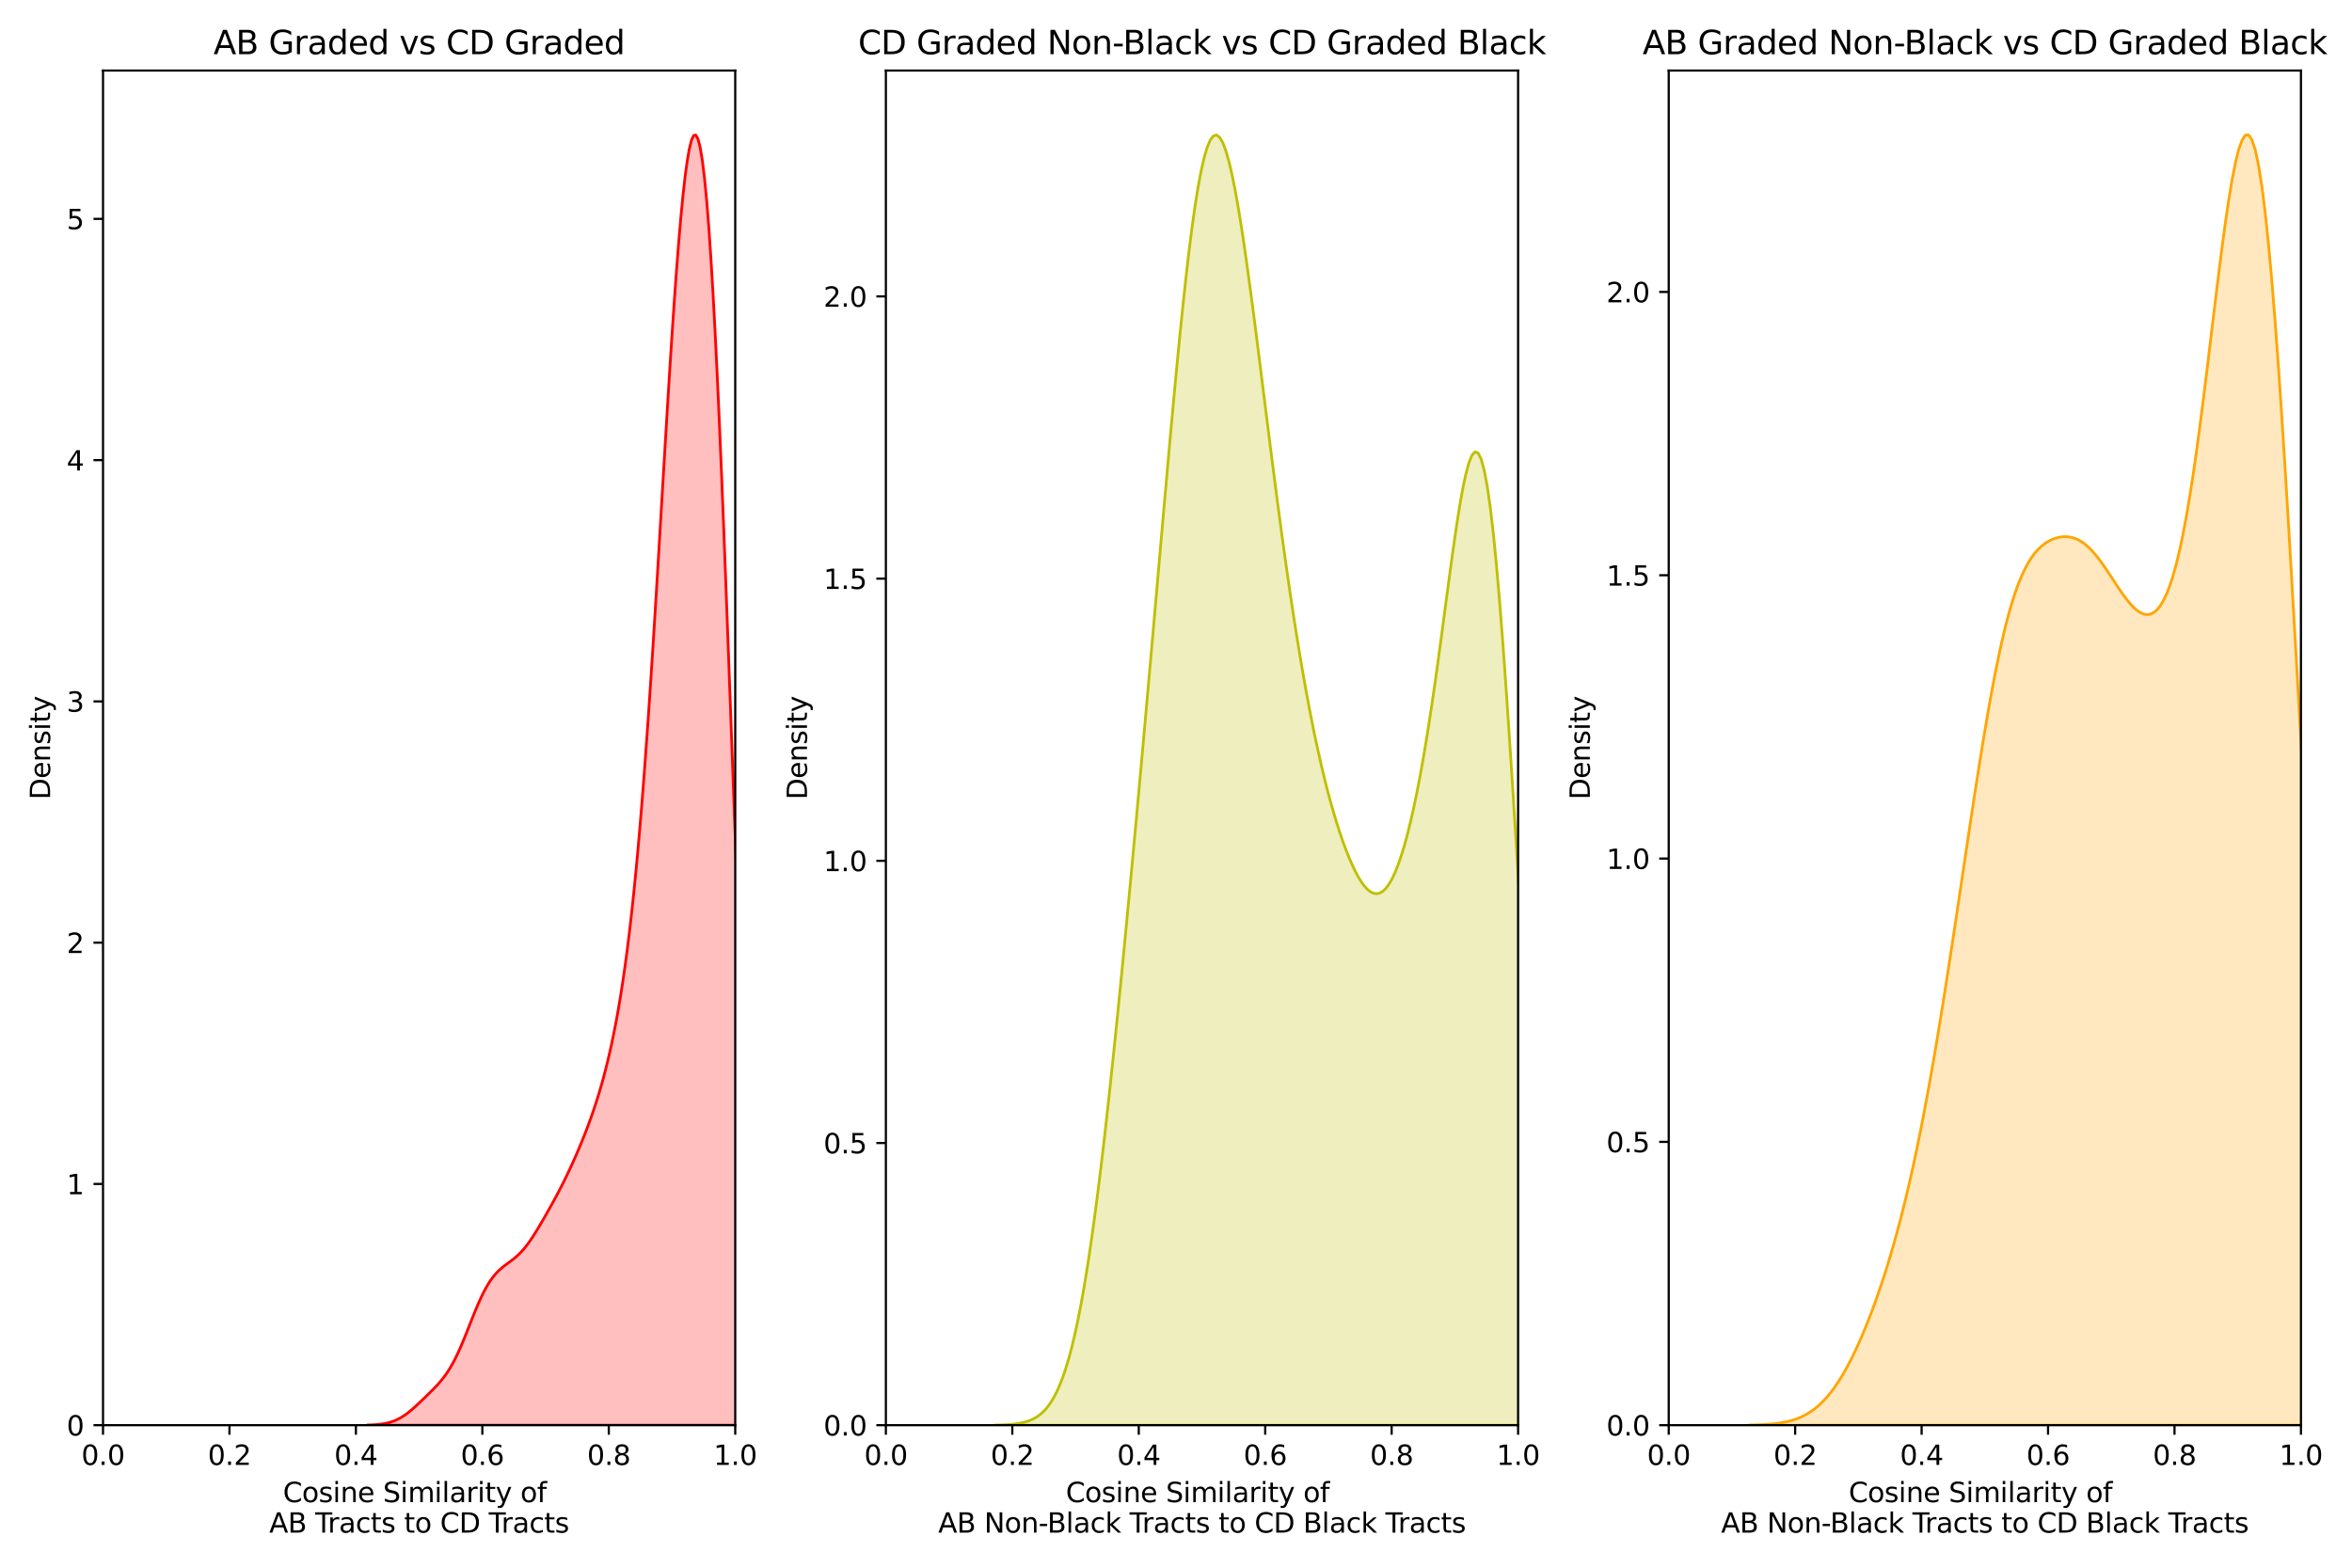 <?xml version="1.0" encoding="utf-8" standalone="no"?>
<!DOCTYPE svg PUBLIC "-//W3C//DTD SVG 1.1//EN"
  "http://www.w3.org/Graphics/SVG/1.1/DTD/svg11.dtd">
<svg xmlns:xlink="http://www.w3.org/1999/xlink" width="864pt" height="576pt" viewBox="0 0 864 576" xmlns="http://www.w3.org/2000/svg" version="1.1">
 <defs>
  <style type="text/css">*{stroke-linejoin: round; stroke-linecap: butt}</style>
 </defs>
 <g id="figure_1">
  <g id="patch_1">
   <path d="M 0 576 
L 864 576 
L 864 0 
L 0 0 
z
" style="fill: #ffffff"/>
  </g>
  <g id="axes_1">
   <g id="patch_2">
    <path d="M 37.841 523.646 
L 270.088 523.646 
L 270.088 25.918 
L 37.841 25.918 
z
" style="fill: #ffffff"/>
   </g>
   <g id="PolyCollection_1">
    <defs>
     <path id="m7ab9e9327a" d="M 134.902 -52.416 
L 134.902 -52.354 
L 135.691 -52.354 
L 136.48 -52.354 
L 137.269 -52.354 
L 138.058 -52.354 
L 138.847 -52.354 
L 139.635 -52.354 
L 140.424 -52.354 
L 141.213 -52.354 
L 142.002 -52.354 
L 142.791 -52.354 
L 143.58 -52.354 
L 144.369 -52.354 
L 145.158 -52.354 
L 145.946 -52.354 
L 146.735 -52.354 
L 147.524 -52.354 
L 148.313 -52.354 
L 149.102 -52.354 
L 149.891 -52.354 
L 150.68 -52.354 
L 151.469 -52.354 
L 152.257 -52.354 
L 153.046 -52.354 
L 153.835 -52.354 
L 154.624 -52.354 
L 155.413 -52.354 
L 156.202 -52.354 
L 156.991 -52.354 
L 157.78 -52.354 
L 158.568 -52.354 
L 159.357 -52.354 
L 160.146 -52.354 
L 160.935 -52.354 
L 161.724 -52.354 
L 162.513 -52.354 
L 163.302 -52.354 
L 164.091 -52.354 
L 164.879 -52.354 
L 165.668 -52.354 
L 166.457 -52.354 
L 167.246 -52.354 
L 168.035 -52.354 
L 168.824 -52.354 
L 169.613 -52.354 
L 170.402 -52.354 
L 171.19 -52.354 
L 171.979 -52.354 
L 172.768 -52.354 
L 173.557 -52.354 
L 174.346 -52.354 
L 175.135 -52.354 
L 175.924 -52.354 
L 176.713 -52.354 
L 177.501 -52.354 
L 178.29 -52.354 
L 179.079 -52.354 
L 179.868 -52.354 
L 180.657 -52.354 
L 181.446 -52.354 
L 182.235 -52.354 
L 183.024 -52.354 
L 183.812 -52.354 
L 184.601 -52.354 
L 185.39 -52.354 
L 186.179 -52.354 
L 186.968 -52.354 
L 187.757 -52.354 
L 188.546 -52.354 
L 189.334 -52.354 
L 190.123 -52.354 
L 190.912 -52.354 
L 191.701 -52.354 
L 192.49 -52.354 
L 193.279 -52.354 
L 194.068 -52.354 
L 194.857 -52.354 
L 195.645 -52.354 
L 196.434 -52.354 
L 197.223 -52.354 
L 198.012 -52.354 
L 198.801 -52.354 
L 199.59 -52.354 
L 200.379 -52.354 
L 201.168 -52.354 
L 201.956 -52.354 
L 202.745 -52.354 
L 203.534 -52.354 
L 204.323 -52.354 
L 205.112 -52.354 
L 205.901 -52.354 
L 206.69 -52.354 
L 207.479 -52.354 
L 208.267 -52.354 
L 209.056 -52.354 
L 209.845 -52.354 
L 210.634 -52.354 
L 211.423 -52.354 
L 212.212 -52.354 
L 213.001 -52.354 
L 213.79 -52.354 
L 214.578 -52.354 
L 215.367 -52.354 
L 216.156 -52.354 
L 216.945 -52.354 
L 217.734 -52.354 
L 218.523 -52.354 
L 219.312 -52.354 
L 220.101 -52.354 
L 220.889 -52.354 
L 221.678 -52.354 
L 222.467 -52.354 
L 223.256 -52.354 
L 224.045 -52.354 
L 224.834 -52.354 
L 225.623 -52.354 
L 226.412 -52.354 
L 227.2 -52.354 
L 227.989 -52.354 
L 228.778 -52.354 
L 229.567 -52.354 
L 230.356 -52.354 
L 231.145 -52.354 
L 231.934 -52.354 
L 232.723 -52.354 
L 233.511 -52.354 
L 234.3 -52.354 
L 235.089 -52.354 
L 235.878 -52.354 
L 236.667 -52.354 
L 237.456 -52.354 
L 238.245 -52.354 
L 239.033 -52.354 
L 239.822 -52.354 
L 240.611 -52.354 
L 241.4 -52.354 
L 242.189 -52.354 
L 242.978 -52.354 
L 243.767 -52.354 
L 244.556 -52.354 
L 245.344 -52.354 
L 246.133 -52.354 
L 246.922 -52.354 
L 247.711 -52.354 
L 248.5 -52.354 
L 249.289 -52.354 
L 250.078 -52.354 
L 250.867 -52.354 
L 251.655 -52.354 
L 252.444 -52.354 
L 253.233 -52.354 
L 254.022 -52.354 
L 254.811 -52.354 
L 255.6 -52.354 
L 256.389 -52.354 
L 257.178 -52.354 
L 257.966 -52.354 
L 258.755 -52.354 
L 259.544 -52.354 
L 260.333 -52.354 
L 261.122 -52.354 
L 261.911 -52.354 
L 262.7 -52.354 
L 263.489 -52.354 
L 264.277 -52.354 
L 265.066 -52.354 
L 265.855 -52.354 
L 266.644 -52.354 
L 267.433 -52.354 
L 268.222 -52.354 
L 269.011 -52.354 
L 269.8 -52.354 
L 270.588 -52.354 
L 271.377 -52.354 
L 272.166 -52.354 
L 272.955 -52.354 
L 273.744 -52.354 
L 274.533 -52.354 
L 275.322 -52.354 
L 276.111 -52.354 
L 276.899 -52.354 
L 277.688 -52.354 
L 278.477 -52.354 
L 279.266 -52.354 
L 280.055 -52.354 
L 280.844 -52.354 
L 281.633 -52.354 
L 282.422 -52.354 
L 283.21 -52.354 
L 283.999 -52.354 
L 284.788 -52.354 
L 285.577 -52.354 
L 286.366 -52.354 
L 287.155 -52.354 
L 287.944 -52.354 
L 288.733 -52.354 
L 289.521 -52.354 
L 290.31 -52.354 
L 291.099 -52.354 
L 291.888 -52.354 
L 291.888 -52.885 
L 291.888 -52.885 
L 291.099 -53.102 
L 290.31 -53.398 
L 289.521 -53.796 
L 288.733 -54.328 
L 287.944 -55.028 
L 287.155 -55.942 
L 286.366 -57.122 
L 285.577 -58.628 
L 284.788 -60.532 
L 283.999 -62.913 
L 283.21 -65.857 
L 282.422 -69.459 
L 281.633 -73.82 
L 280.844 -79.044 
L 280.055 -85.233 
L 279.266 -92.488 
L 278.477 -100.902 
L 277.688 -110.554 
L 276.899 -121.51 
L 276.111 -133.81 
L 275.322 -147.471 
L 274.533 -162.48 
L 273.744 -178.794 
L 272.955 -196.332 
L 272.166 -214.983 
L 271.377 -234.603 
L 270.588 -255.016 
L 269.8 -276.022 
L 269.011 -297.4 
L 268.222 -318.915 
L 267.433 -340.325 
L 266.644 -361.387 
L 265.855 -381.867 
L 265.066 -401.542 
L 264.277 -420.208 
L 263.489 -437.687 
L 262.7 -453.823 
L 261.911 -468.491 
L 261.122 -481.592 
L 260.333 -493.057 
L 259.544 -502.84 
L 258.755 -510.918 
L 257.966 -517.29 
L 257.178 -521.97 
L 256.389 -524.987 
L 255.6 -526.381 
L 254.811 -526.201 
L 254.022 -524.506 
L 253.233 -521.359 
L 252.444 -516.833 
L 251.655 -511.004 
L 250.867 -503.958 
L 250.078 -495.786 
L 249.289 -486.585 
L 248.5 -476.461 
L 247.711 -465.524 
L 246.922 -453.892 
L 246.133 -441.685 
L 245.344 -429.026 
L 244.556 -416.04 
L 243.767 -402.849 
L 242.978 -389.572 
L 242.189 -376.323 
L 241.4 -363.207 
L 240.611 -350.322 
L 239.822 -337.753 
L 239.033 -325.574 
L 238.245 -313.847 
L 237.456 -302.62 
L 236.667 -291.931 
L 235.878 -281.803 
L 235.089 -272.25 
L 234.3 -263.275 
L 233.511 -254.871 
L 232.723 -247.025 
L 231.934 -239.715 
L 231.145 -232.917 
L 230.356 -226.6 
L 229.567 -220.734 
L 228.778 -215.286 
L 227.989 -210.221 
L 227.2 -205.509 
L 226.412 -201.117 
L 225.623 -197.017 
L 224.834 -193.182 
L 224.045 -189.586 
L 223.256 -186.209 
L 222.467 -183.028 
L 221.678 -180.027 
L 220.889 -177.188 
L 220.101 -174.496 
L 219.312 -171.937 
L 218.523 -169.497 
L 217.734 -167.163 
L 216.945 -164.924 
L 216.156 -162.767 
L 215.367 -160.684 
L 214.578 -158.665 
L 213.79 -156.703 
L 213.001 -154.792 
L 212.212 -152.927 
L 211.423 -151.105 
L 210.634 -149.324 
L 209.845 -147.583 
L 209.056 -145.883 
L 208.267 -144.222 
L 207.479 -142.6 
L 206.69 -141.017 
L 205.901 -139.47 
L 205.112 -137.956 
L 204.323 -136.472 
L 203.534 -135.013 
L 202.745 -133.576 
L 201.956 -132.157 
L 201.168 -130.754 
L 200.379 -129.364 
L 199.59 -127.989 
L 198.801 -126.632 
L 198.012 -125.296 
L 197.223 -123.988 
L 196.434 -122.716 
L 195.645 -121.488 
L 194.857 -120.314 
L 194.068 -119.2 
L 193.279 -118.154 
L 192.49 -117.18 
L 191.701 -116.28 
L 190.912 -115.453 
L 190.123 -114.694 
L 189.334 -113.998 
L 188.546 -113.352 
L 187.757 -112.744 
L 186.968 -112.16 
L 186.179 -111.581 
L 185.39 -110.99 
L 184.601 -110.369 
L 183.812 -109.699 
L 183.024 -108.962 
L 182.235 -108.143 
L 181.446 -107.226 
L 180.657 -106.2 
L 179.868 -105.056 
L 179.079 -103.788 
L 178.29 -102.396 
L 177.501 -100.881 
L 176.713 -99.249 
L 175.924 -97.511 
L 175.135 -95.681 
L 174.346 -93.777 
L 173.557 -91.819 
L 172.768 -89.829 
L 171.979 -87.831 
L 171.19 -85.847 
L 170.402 -83.9 
L 169.613 -82.01 
L 168.824 -80.197 
L 168.035 -78.473 
L 167.246 -76.85 
L 166.457 -75.334 
L 165.668 -73.927 
L 164.879 -72.628 
L 164.091 -71.43 
L 163.302 -70.325 
L 162.513 -69.302 
L 161.724 -68.35 
L 160.935 -67.454 
L 160.146 -66.603 
L 159.357 -65.785 
L 158.568 -64.988 
L 157.78 -64.206 
L 156.991 -63.432 
L 156.202 -62.663 
L 155.413 -61.899 
L 154.624 -61.139 
L 153.835 -60.387 
L 153.046 -59.649 
L 152.257 -58.928 
L 151.469 -58.232 
L 150.68 -57.566 
L 149.891 -56.936 
L 149.102 -56.346 
L 148.313 -55.8 
L 147.524 -55.302 
L 146.735 -54.851 
L 145.946 -54.449 
L 145.158 -54.095 
L 144.369 -53.786 
L 143.58 -53.52 
L 142.791 -53.294 
L 142.002 -53.104 
L 141.213 -52.947 
L 140.424 -52.818 
L 139.635 -52.713 
L 138.847 -52.629 
L 138.058 -52.562 
L 137.269 -52.51 
L 136.48 -52.47 
L 135.691 -52.439 
L 134.902 -52.416 
z
" style="stroke: #ff0000"/>
    </defs>
    <g clip-path="url(#p8785411381)">
     <use xlink:href="#m7ab9e9327a" x="0" y="576" style="fill: #ff0000; fill-opacity: 0.25; stroke: #ff0000"/>
    </g>
   </g>
   <g id="matplotlib.axis_1">
    <g id="xtick_1">
     <g id="line2d_1">
      <defs>
       <path id="mf3953d0e99" d="M 0 0 
L 0 3.5 
" style="stroke: #000000; stroke-width: 0.8"/>
      </defs>
      <g>
       <use xlink:href="#mf3953d0e99" x="37.841" y="523.646" style="stroke: #000000; stroke-width: 0.8"/>
      </g>
     </g>
     <g id="text_1">
      <!-- 0.0 -->
      <g transform="translate(29.889 538.244) scale(0.1 -0.1)">
       <defs>
        <path id="DejaVuSans-30" d="M 2034 4250 
Q 1547 4250 1301 3770 
Q 1056 3291 1056 2328 
Q 1056 1369 1301 889 
Q 1547 409 2034 409 
Q 2525 409 2770 889 
Q 3016 1369 3016 2328 
Q 3016 3291 2770 3770 
Q 2525 4250 2034 4250 
z
M 2034 4750 
Q 2819 4750 3233 4129 
Q 3647 3509 3647 2328 
Q 3647 1150 3233 529 
Q 2819 -91 2034 -91 
Q 1250 -91 836 529 
Q 422 1150 422 2328 
Q 422 3509 836 4129 
Q 1250 4750 2034 4750 
z
" transform="scale(0.016)"/>
        <path id="DejaVuSans-2e" d="M 684 794 
L 1344 794 
L 1344 0 
L 684 0 
L 684 794 
z
" transform="scale(0.016)"/>
       </defs>
       <use xlink:href="#DejaVuSans-30"/>
       <use xlink:href="#DejaVuSans-2e" x="63.623"/>
       <use xlink:href="#DejaVuSans-30" x="95.41"/>
      </g>
     </g>
    </g>
    <g id="xtick_2">
     <g id="line2d_2">
      <g>
       <use xlink:href="#mf3953d0e99" x="84.29" y="523.646" style="stroke: #000000; stroke-width: 0.8"/>
      </g>
     </g>
     <g id="text_2">
      <!-- 0.2 -->
      <g transform="translate(76.339 538.244) scale(0.1 -0.1)">
       <defs>
        <path id="DejaVuSans-32" d="M 1228 531 
L 3431 531 
L 3431 0 
L 469 0 
L 469 531 
Q 828 903 1448 1529 
Q 2069 2156 2228 2338 
Q 2531 2678 2651 2914 
Q 2772 3150 2772 3378 
Q 2772 3750 2511 3984 
Q 2250 4219 1831 4219 
Q 1534 4219 1204 4116 
Q 875 4013 500 3803 
L 500 4441 
Q 881 4594 1212 4672 
Q 1544 4750 1819 4750 
Q 2544 4750 2975 4387 
Q 3406 4025 3406 3419 
Q 3406 3131 3298 2873 
Q 3191 2616 2906 2266 
Q 2828 2175 2409 1742 
Q 1991 1309 1228 531 
z
" transform="scale(0.016)"/>
       </defs>
       <use xlink:href="#DejaVuSans-30"/>
       <use xlink:href="#DejaVuSans-2e" x="63.623"/>
       <use xlink:href="#DejaVuSans-32" x="95.41"/>
      </g>
     </g>
    </g>
    <g id="xtick_3">
     <g id="line2d_3">
      <g>
       <use xlink:href="#mf3953d0e99" x="130.74" y="523.646" style="stroke: #000000; stroke-width: 0.8"/>
      </g>
     </g>
     <g id="text_3">
      <!-- 0.4 -->
      <g transform="translate(122.788 538.244) scale(0.1 -0.1)">
       <defs>
        <path id="DejaVuSans-34" d="M 2419 4116 
L 825 1625 
L 2419 1625 
L 2419 4116 
z
M 2253 4666 
L 3047 4666 
L 3047 1625 
L 3713 1625 
L 3713 1100 
L 3047 1100 
L 3047 0 
L 2419 0 
L 2419 1100 
L 313 1100 
L 313 1709 
L 2253 4666 
z
" transform="scale(0.016)"/>
       </defs>
       <use xlink:href="#DejaVuSans-30"/>
       <use xlink:href="#DejaVuSans-2e" x="63.623"/>
       <use xlink:href="#DejaVuSans-34" x="95.41"/>
      </g>
     </g>
    </g>
    <g id="xtick_4">
     <g id="line2d_4">
      <g>
       <use xlink:href="#mf3953d0e99" x="177.189" y="523.646" style="stroke: #000000; stroke-width: 0.8"/>
      </g>
     </g>
     <g id="text_4">
      <!-- 0.6 -->
      <g transform="translate(169.238 538.244) scale(0.1 -0.1)">
       <defs>
        <path id="DejaVuSans-36" d="M 2113 2584 
Q 1688 2584 1439 2293 
Q 1191 2003 1191 1497 
Q 1191 994 1439 701 
Q 1688 409 2113 409 
Q 2538 409 2786 701 
Q 3034 994 3034 1497 
Q 3034 2003 2786 2293 
Q 2538 2584 2113 2584 
z
M 3366 4563 
L 3366 3988 
Q 3128 4100 2886 4159 
Q 2644 4219 2406 4219 
Q 1781 4219 1451 3797 
Q 1122 3375 1075 2522 
Q 1259 2794 1537 2939 
Q 1816 3084 2150 3084 
Q 2853 3084 3261 2657 
Q 3669 2231 3669 1497 
Q 3669 778 3244 343 
Q 2819 -91 2113 -91 
Q 1303 -91 875 529 
Q 447 1150 447 2328 
Q 447 3434 972 4092 
Q 1497 4750 2381 4750 
Q 2619 4750 2861 4703 
Q 3103 4656 3366 4563 
z
" transform="scale(0.016)"/>
       </defs>
       <use xlink:href="#DejaVuSans-30"/>
       <use xlink:href="#DejaVuSans-2e" x="63.623"/>
       <use xlink:href="#DejaVuSans-36" x="95.41"/>
      </g>
     </g>
    </g>
    <g id="xtick_5">
     <g id="line2d_5">
      <g>
       <use xlink:href="#mf3953d0e99" x="223.639" y="523.646" style="stroke: #000000; stroke-width: 0.8"/>
      </g>
     </g>
     <g id="text_5">
      <!-- 0.8 -->
      <g transform="translate(215.687 538.244) scale(0.1 -0.1)">
       <defs>
        <path id="DejaVuSans-38" d="M 2034 2216 
Q 1584 2216 1326 1975 
Q 1069 1734 1069 1313 
Q 1069 891 1326 650 
Q 1584 409 2034 409 
Q 2484 409 2743 651 
Q 3003 894 3003 1313 
Q 3003 1734 2745 1975 
Q 2488 2216 2034 2216 
z
M 1403 2484 
Q 997 2584 770 2862 
Q 544 3141 544 3541 
Q 544 4100 942 4425 
Q 1341 4750 2034 4750 
Q 2731 4750 3128 4425 
Q 3525 4100 3525 3541 
Q 3525 3141 3298 2862 
Q 3072 2584 2669 2484 
Q 3125 2378 3379 2068 
Q 3634 1759 3634 1313 
Q 3634 634 3220 271 
Q 2806 -91 2034 -91 
Q 1263 -91 848 271 
Q 434 634 434 1313 
Q 434 1759 690 2068 
Q 947 2378 1403 2484 
z
M 1172 3481 
Q 1172 3119 1398 2916 
Q 1625 2713 2034 2713 
Q 2441 2713 2670 2916 
Q 2900 3119 2900 3481 
Q 2900 3844 2670 4047 
Q 2441 4250 2034 4250 
Q 1625 4250 1398 4047 
Q 1172 3844 1172 3481 
z
" transform="scale(0.016)"/>
       </defs>
       <use xlink:href="#DejaVuSans-30"/>
       <use xlink:href="#DejaVuSans-2e" x="63.623"/>
       <use xlink:href="#DejaVuSans-38" x="95.41"/>
      </g>
     </g>
    </g>
    <g id="xtick_6">
     <g id="line2d_6">
      <g>
       <use xlink:href="#mf3953d0e99" x="270.088" y="523.646" style="stroke: #000000; stroke-width: 0.8"/>
      </g>
     </g>
     <g id="text_6">
      <!-- 1.0 -->
      <g transform="translate(262.136 538.244) scale(0.1 -0.1)">
       <defs>
        <path id="DejaVuSans-31" d="M 794 531 
L 1825 531 
L 1825 4091 
L 703 3866 
L 703 4441 
L 1819 4666 
L 2450 4666 
L 2450 531 
L 3481 531 
L 3481 0 
L 794 0 
L 794 531 
z
" transform="scale(0.016)"/>
       </defs>
       <use xlink:href="#DejaVuSans-31"/>
       <use xlink:href="#DejaVuSans-2e" x="63.623"/>
       <use xlink:href="#DejaVuSans-30" x="95.41"/>
      </g>
     </g>
    </g>
    <g id="text_7">
     <!-- Cosine Similarity of  -->
     <g transform="translate(103.948 551.923) scale(0.1 -0.1)">
      <defs>
       <path id="DejaVuSans-43" d="M 4122 4306 
L 4122 3641 
Q 3803 3938 3442 4084 
Q 3081 4231 2675 4231 
Q 1875 4231 1450 3742 
Q 1025 3253 1025 2328 
Q 1025 1406 1450 917 
Q 1875 428 2675 428 
Q 3081 428 3442 575 
Q 3803 722 4122 1019 
L 4122 359 
Q 3791 134 3420 21 
Q 3050 -91 2638 -91 
Q 1578 -91 968 557 
Q 359 1206 359 2328 
Q 359 3453 968 4101 
Q 1578 4750 2638 4750 
Q 3056 4750 3426 4639 
Q 3797 4528 4122 4306 
z
" transform="scale(0.016)"/>
       <path id="DejaVuSans-6f" d="M 1959 3097 
Q 1497 3097 1228 2736 
Q 959 2375 959 1747 
Q 959 1119 1226 758 
Q 1494 397 1959 397 
Q 2419 397 2687 759 
Q 2956 1122 2956 1747 
Q 2956 2369 2687 2733 
Q 2419 3097 1959 3097 
z
M 1959 3584 
Q 2709 3584 3137 3096 
Q 3566 2609 3566 1747 
Q 3566 888 3137 398 
Q 2709 -91 1959 -91 
Q 1206 -91 779 398 
Q 353 888 353 1747 
Q 353 2609 779 3096 
Q 1206 3584 1959 3584 
z
" transform="scale(0.016)"/>
       <path id="DejaVuSans-73" d="M 2834 3397 
L 2834 2853 
Q 2591 2978 2328 3040 
Q 2066 3103 1784 3103 
Q 1356 3103 1142 2972 
Q 928 2841 928 2578 
Q 928 2378 1081 2264 
Q 1234 2150 1697 2047 
L 1894 2003 
Q 2506 1872 2764 1633 
Q 3022 1394 3022 966 
Q 3022 478 2636 193 
Q 2250 -91 1575 -91 
Q 1294 -91 989 -36 
Q 684 19 347 128 
L 347 722 
Q 666 556 975 473 
Q 1284 391 1588 391 
Q 1994 391 2212 530 
Q 2431 669 2431 922 
Q 2431 1156 2273 1281 
Q 2116 1406 1581 1522 
L 1381 1569 
Q 847 1681 609 1914 
Q 372 2147 372 2553 
Q 372 3047 722 3315 
Q 1072 3584 1716 3584 
Q 2034 3584 2315 3537 
Q 2597 3491 2834 3397 
z
" transform="scale(0.016)"/>
       <path id="DejaVuSans-69" d="M 603 3500 
L 1178 3500 
L 1178 0 
L 603 0 
L 603 3500 
z
M 603 4863 
L 1178 4863 
L 1178 4134 
L 603 4134 
L 603 4863 
z
" transform="scale(0.016)"/>
       <path id="DejaVuSans-6e" d="M 3513 2113 
L 3513 0 
L 2938 0 
L 2938 2094 
Q 2938 2591 2744 2837 
Q 2550 3084 2163 3084 
Q 1697 3084 1428 2787 
Q 1159 2491 1159 1978 
L 1159 0 
L 581 0 
L 581 3500 
L 1159 3500 
L 1159 2956 
Q 1366 3272 1645 3428 
Q 1925 3584 2291 3584 
Q 2894 3584 3203 3211 
Q 3513 2838 3513 2113 
z
" transform="scale(0.016)"/>
       <path id="DejaVuSans-65" d="M 3597 1894 
L 3597 1613 
L 953 1613 
Q 991 1019 1311 708 
Q 1631 397 2203 397 
Q 2534 397 2845 478 
Q 3156 559 3463 722 
L 3463 178 
Q 3153 47 2828 -22 
Q 2503 -91 2169 -91 
Q 1331 -91 842 396 
Q 353 884 353 1716 
Q 353 2575 817 3079 
Q 1281 3584 2069 3584 
Q 2775 3584 3186 3129 
Q 3597 2675 3597 1894 
z
M 3022 2063 
Q 3016 2534 2758 2815 
Q 2500 3097 2075 3097 
Q 1594 3097 1305 2825 
Q 1016 2553 972 2059 
L 3022 2063 
z
" transform="scale(0.016)"/>
       <path id="DejaVuSans-20" transform="scale(0.016)"/>
       <path id="DejaVuSans-53" d="M 3425 4513 
L 3425 3897 
Q 3066 4069 2747 4153 
Q 2428 4238 2131 4238 
Q 1616 4238 1336 4038 
Q 1056 3838 1056 3469 
Q 1056 3159 1242 3001 
Q 1428 2844 1947 2747 
L 2328 2669 
Q 3034 2534 3370 2195 
Q 3706 1856 3706 1288 
Q 3706 609 3251 259 
Q 2797 -91 1919 -91 
Q 1588 -91 1214 -16 
Q 841 59 441 206 
L 441 856 
Q 825 641 1194 531 
Q 1563 422 1919 422 
Q 2459 422 2753 634 
Q 3047 847 3047 1241 
Q 3047 1584 2836 1778 
Q 2625 1972 2144 2069 
L 1759 2144 
Q 1053 2284 737 2584 
Q 422 2884 422 3419 
Q 422 4038 858 4394 
Q 1294 4750 2059 4750 
Q 2388 4750 2728 4690 
Q 3069 4631 3425 4513 
z
" transform="scale(0.016)"/>
       <path id="DejaVuSans-6d" d="M 3328 2828 
Q 3544 3216 3844 3400 
Q 4144 3584 4550 3584 
Q 5097 3584 5394 3201 
Q 5691 2819 5691 2113 
L 5691 0 
L 5113 0 
L 5113 2094 
Q 5113 2597 4934 2840 
Q 4756 3084 4391 3084 
Q 3944 3084 3684 2787 
Q 3425 2491 3425 1978 
L 3425 0 
L 2847 0 
L 2847 2094 
Q 2847 2600 2669 2842 
Q 2491 3084 2119 3084 
Q 1678 3084 1418 2786 
Q 1159 2488 1159 1978 
L 1159 0 
L 581 0 
L 581 3500 
L 1159 3500 
L 1159 2956 
Q 1356 3278 1631 3431 
Q 1906 3584 2284 3584 
Q 2666 3584 2933 3390 
Q 3200 3197 3328 2828 
z
" transform="scale(0.016)"/>
       <path id="DejaVuSans-6c" d="M 603 4863 
L 1178 4863 
L 1178 0 
L 603 0 
L 603 4863 
z
" transform="scale(0.016)"/>
       <path id="DejaVuSans-61" d="M 2194 1759 
Q 1497 1759 1228 1600 
Q 959 1441 959 1056 
Q 959 750 1161 570 
Q 1363 391 1709 391 
Q 2188 391 2477 730 
Q 2766 1069 2766 1631 
L 2766 1759 
L 2194 1759 
z
M 3341 1997 
L 3341 0 
L 2766 0 
L 2766 531 
Q 2569 213 2275 61 
Q 1981 -91 1556 -91 
Q 1019 -91 701 211 
Q 384 513 384 1019 
Q 384 1609 779 1909 
Q 1175 2209 1959 2209 
L 2766 2209 
L 2766 2266 
Q 2766 2663 2505 2880 
Q 2244 3097 1772 3097 
Q 1472 3097 1187 3025 
Q 903 2953 641 2809 
L 641 3341 
Q 956 3463 1253 3523 
Q 1550 3584 1831 3584 
Q 2591 3584 2966 3190 
Q 3341 2797 3341 1997 
z
" transform="scale(0.016)"/>
       <path id="DejaVuSans-72" d="M 2631 2963 
Q 2534 3019 2420 3045 
Q 2306 3072 2169 3072 
Q 1681 3072 1420 2755 
Q 1159 2438 1159 1844 
L 1159 0 
L 581 0 
L 581 3500 
L 1159 3500 
L 1159 2956 
Q 1341 3275 1631 3429 
Q 1922 3584 2338 3584 
Q 2397 3584 2469 3576 
Q 2541 3569 2628 3553 
L 2631 2963 
z
" transform="scale(0.016)"/>
       <path id="DejaVuSans-74" d="M 1172 4494 
L 1172 3500 
L 2356 3500 
L 2356 3053 
L 1172 3053 
L 1172 1153 
Q 1172 725 1289 603 
Q 1406 481 1766 481 
L 2356 481 
L 2356 0 
L 1766 0 
Q 1100 0 847 248 
Q 594 497 594 1153 
L 594 3053 
L 172 3053 
L 172 3500 
L 594 3500 
L 594 4494 
L 1172 4494 
z
" transform="scale(0.016)"/>
       <path id="DejaVuSans-79" d="M 2059 -325 
Q 1816 -950 1584 -1140 
Q 1353 -1331 966 -1331 
L 506 -1331 
L 506 -850 
L 844 -850 
Q 1081 -850 1212 -737 
Q 1344 -625 1503 -206 
L 1606 56 
L 191 3500 
L 800 3500 
L 1894 763 
L 2988 3500 
L 3597 3500 
L 2059 -325 
z
" transform="scale(0.016)"/>
       <path id="DejaVuSans-66" d="M 2375 4863 
L 2375 4384 
L 1825 4384 
Q 1516 4384 1395 4259 
Q 1275 4134 1275 3809 
L 1275 3500 
L 2222 3500 
L 2222 3053 
L 1275 3053 
L 1275 0 
L 697 0 
L 697 3053 
L 147 3053 
L 147 3500 
L 697 3500 
L 697 3744 
Q 697 4328 969 4595 
Q 1241 4863 1831 4863 
L 2375 4863 
z
" transform="scale(0.016)"/>
      </defs>
      <use xlink:href="#DejaVuSans-43"/>
      <use xlink:href="#DejaVuSans-6f" x="69.824"/>
      <use xlink:href="#DejaVuSans-73" x="131.006"/>
      <use xlink:href="#DejaVuSans-69" x="183.105"/>
      <use xlink:href="#DejaVuSans-6e" x="210.889"/>
      <use xlink:href="#DejaVuSans-65" x="274.268"/>
      <use xlink:href="#DejaVuSans-20" x="335.791"/>
      <use xlink:href="#DejaVuSans-53" x="367.578"/>
      <use xlink:href="#DejaVuSans-69" x="431.055"/>
      <use xlink:href="#DejaVuSans-6d" x="458.838"/>
      <use xlink:href="#DejaVuSans-69" x="556.25"/>
      <use xlink:href="#DejaVuSans-6c" x="584.033"/>
      <use xlink:href="#DejaVuSans-61" x="611.816"/>
      <use xlink:href="#DejaVuSans-72" x="673.096"/>
      <use xlink:href="#DejaVuSans-69" x="714.209"/>
      <use xlink:href="#DejaVuSans-74" x="741.992"/>
      <use xlink:href="#DejaVuSans-79" x="781.201"/>
      <use xlink:href="#DejaVuSans-20" x="840.381"/>
      <use xlink:href="#DejaVuSans-6f" x="872.168"/>
      <use xlink:href="#DejaVuSans-66" x="933.35"/>
      <use xlink:href="#DejaVuSans-20" x="968.555"/>
     </g>
     <!-- AB Tracts to CD Tracts -->
     <g transform="translate(98.896 563.12) scale(0.1 -0.1)">
      <defs>
       <path id="DejaVuSans-41" d="M 2188 4044 
L 1331 1722 
L 3047 1722 
L 2188 4044 
z
M 1831 4666 
L 2547 4666 
L 4325 0 
L 3669 0 
L 3244 1197 
L 1141 1197 
L 716 0 
L 50 0 
L 1831 4666 
z
" transform="scale(0.016)"/>
       <path id="DejaVuSans-42" d="M 1259 2228 
L 1259 519 
L 2272 519 
Q 2781 519 3026 730 
Q 3272 941 3272 1375 
Q 3272 1813 3026 2020 
Q 2781 2228 2272 2228 
L 1259 2228 
z
M 1259 4147 
L 1259 2741 
L 2194 2741 
Q 2656 2741 2882 2914 
Q 3109 3088 3109 3444 
Q 3109 3797 2882 3972 
Q 2656 4147 2194 4147 
L 1259 4147 
z
M 628 4666 
L 2241 4666 
Q 2963 4666 3353 4366 
Q 3744 4066 3744 3513 
Q 3744 3084 3544 2831 
Q 3344 2578 2956 2516 
Q 3422 2416 3680 2098 
Q 3938 1781 3938 1306 
Q 3938 681 3513 340 
Q 3088 0 2303 0 
L 628 0 
L 628 4666 
z
" transform="scale(0.016)"/>
       <path id="DejaVuSans-54" d="M -19 4666 
L 3928 4666 
L 3928 4134 
L 2272 4134 
L 2272 0 
L 1638 0 
L 1638 4134 
L -19 4134 
L -19 4666 
z
" transform="scale(0.016)"/>
       <path id="DejaVuSans-63" d="M 3122 3366 
L 3122 2828 
Q 2878 2963 2633 3030 
Q 2388 3097 2138 3097 
Q 1578 3097 1268 2742 
Q 959 2388 959 1747 
Q 959 1106 1268 751 
Q 1578 397 2138 397 
Q 2388 397 2633 464 
Q 2878 531 3122 666 
L 3122 134 
Q 2881 22 2623 -34 
Q 2366 -91 2075 -91 
Q 1284 -91 818 406 
Q 353 903 353 1747 
Q 353 2603 823 3093 
Q 1294 3584 2113 3584 
Q 2378 3584 2631 3529 
Q 2884 3475 3122 3366 
z
" transform="scale(0.016)"/>
       <path id="DejaVuSans-44" d="M 1259 4147 
L 1259 519 
L 2022 519 
Q 2988 519 3436 956 
Q 3884 1394 3884 2338 
Q 3884 3275 3436 3711 
Q 2988 4147 2022 4147 
L 1259 4147 
z
M 628 4666 
L 1925 4666 
Q 3281 4666 3915 4102 
Q 4550 3538 4550 2338 
Q 4550 1131 3912 565 
Q 3275 0 1925 0 
L 628 0 
L 628 4666 
z
" transform="scale(0.016)"/>
      </defs>
      <use xlink:href="#DejaVuSans-41"/>
      <use xlink:href="#DejaVuSans-42" x="68.408"/>
      <use xlink:href="#DejaVuSans-20" x="137.012"/>
      <use xlink:href="#DejaVuSans-54" x="168.799"/>
      <use xlink:href="#DejaVuSans-72" x="215.133"/>
      <use xlink:href="#DejaVuSans-61" x="256.246"/>
      <use xlink:href="#DejaVuSans-63" x="317.525"/>
      <use xlink:href="#DejaVuSans-74" x="372.506"/>
      <use xlink:href="#DejaVuSans-73" x="411.715"/>
      <use xlink:href="#DejaVuSans-20" x="463.814"/>
      <use xlink:href="#DejaVuSans-74" x="495.602"/>
      <use xlink:href="#DejaVuSans-6f" x="534.811"/>
      <use xlink:href="#DejaVuSans-20" x="595.992"/>
      <use xlink:href="#DejaVuSans-43" x="627.779"/>
      <use xlink:href="#DejaVuSans-44" x="697.604"/>
      <use xlink:href="#DejaVuSans-20" x="774.605"/>
      <use xlink:href="#DejaVuSans-54" x="806.393"/>
      <use xlink:href="#DejaVuSans-72" x="852.727"/>
      <use xlink:href="#DejaVuSans-61" x="893.84"/>
      <use xlink:href="#DejaVuSans-63" x="955.119"/>
      <use xlink:href="#DejaVuSans-74" x="1010.1"/>
      <use xlink:href="#DejaVuSans-73" x="1049.309"/>
     </g>
    </g>
   </g>
   <g id="matplotlib.axis_2">
    <g id="ytick_1">
     <g id="line2d_7">
      <defs>
       <path id="m890a04fe35" d="M 0 0 
L -3.5 0 
" style="stroke: #000000; stroke-width: 0.8"/>
      </defs>
      <g>
       <use xlink:href="#m890a04fe35" x="37.841" y="523.646" style="stroke: #000000; stroke-width: 0.8"/>
      </g>
     </g>
     <g id="text_8">
      <!-- 0 -->
      <g transform="translate(24.478 527.445) scale(0.1 -0.1)">
       <use xlink:href="#DejaVuSans-30"/>
      </g>
     </g>
    </g>
    <g id="ytick_2">
     <g id="line2d_8">
      <g>
       <use xlink:href="#m890a04fe35" x="37.841" y="435" style="stroke: #000000; stroke-width: 0.8"/>
      </g>
     </g>
     <g id="text_9">
      <!-- 1 -->
      <g transform="translate(24.478 438.799) scale(0.1 -0.1)">
       <use xlink:href="#DejaVuSans-31"/>
      </g>
     </g>
    </g>
    <g id="ytick_3">
     <g id="line2d_9">
      <g>
       <use xlink:href="#m890a04fe35" x="37.841" y="346.353" style="stroke: #000000; stroke-width: 0.8"/>
      </g>
     </g>
     <g id="text_10">
      <!-- 2 -->
      <g transform="translate(24.478 350.153) scale(0.1 -0.1)">
       <use xlink:href="#DejaVuSans-32"/>
      </g>
     </g>
    </g>
    <g id="ytick_4">
     <g id="line2d_10">
      <g>
       <use xlink:href="#m890a04fe35" x="37.841" y="257.707" style="stroke: #000000; stroke-width: 0.8"/>
      </g>
     </g>
     <g id="text_11">
      <!-- 3 -->
      <g transform="translate(24.478 261.506) scale(0.1 -0.1)">
       <defs>
        <path id="DejaVuSans-33" d="M 2597 2516 
Q 3050 2419 3304 2112 
Q 3559 1806 3559 1356 
Q 3559 666 3084 287 
Q 2609 -91 1734 -91 
Q 1441 -91 1130 -33 
Q 819 25 488 141 
L 488 750 
Q 750 597 1062 519 
Q 1375 441 1716 441 
Q 2309 441 2620 675 
Q 2931 909 2931 1356 
Q 2931 1769 2642 2001 
Q 2353 2234 1838 2234 
L 1294 2234 
L 1294 2753 
L 1863 2753 
Q 2328 2753 2575 2939 
Q 2822 3125 2822 3475 
Q 2822 3834 2567 4026 
Q 2313 4219 1838 4219 
Q 1578 4219 1281 4162 
Q 984 4106 628 3988 
L 628 4550 
Q 988 4650 1302 4700 
Q 1616 4750 1894 4750 
Q 2613 4750 3031 4423 
Q 3450 4097 3450 3541 
Q 3450 3153 3228 2886 
Q 3006 2619 2597 2516 
z
" transform="scale(0.016)"/>
       </defs>
       <use xlink:href="#DejaVuSans-33"/>
      </g>
     </g>
    </g>
    <g id="ytick_5">
     <g id="line2d_11">
      <g>
       <use xlink:href="#m890a04fe35" x="37.841" y="169.061" style="stroke: #000000; stroke-width: 0.8"/>
      </g>
     </g>
     <g id="text_12">
      <!-- 4 -->
      <g transform="translate(24.478 172.86) scale(0.1 -0.1)">
       <use xlink:href="#DejaVuSans-34"/>
      </g>
     </g>
    </g>
    <g id="ytick_6">
     <g id="line2d_12">
      <g>
       <use xlink:href="#m890a04fe35" x="37.841" y="80.414" style="stroke: #000000; stroke-width: 0.8"/>
      </g>
     </g>
     <g id="text_13">
      <!-- 5 -->
      <g transform="translate(24.478 84.214) scale(0.1 -0.1)">
       <defs>
        <path id="DejaVuSans-35" d="M 691 4666 
L 3169 4666 
L 3169 4134 
L 1269 4134 
L 1269 2991 
Q 1406 3038 1543 3061 
Q 1681 3084 1819 3084 
Q 2600 3084 3056 2656 
Q 3513 2228 3513 1497 
Q 3513 744 3044 326 
Q 2575 -91 1722 -91 
Q 1428 -91 1123 -41 
Q 819 9 494 109 
L 494 744 
Q 775 591 1075 516 
Q 1375 441 1709 441 
Q 2250 441 2565 725 
Q 2881 1009 2881 1497 
Q 2881 1984 2565 2268 
Q 2250 2553 1709 2553 
Q 1456 2553 1204 2497 
Q 953 2441 691 2322 
L 691 4666 
z
" transform="scale(0.016)"/>
       </defs>
       <use xlink:href="#DejaVuSans-35"/>
      </g>
     </g>
    </g>
    <g id="text_14">
     <!-- Density -->
     <g transform="translate(18.398 293.791) rotate(-90) scale(0.1 -0.1)">
      <use xlink:href="#DejaVuSans-44"/>
      <use xlink:href="#DejaVuSans-65" x="77.002"/>
      <use xlink:href="#DejaVuSans-6e" x="138.525"/>
      <use xlink:href="#DejaVuSans-73" x="201.904"/>
      <use xlink:href="#DejaVuSans-69" x="254.004"/>
      <use xlink:href="#DejaVuSans-74" x="281.787"/>
      <use xlink:href="#DejaVuSans-79" x="320.996"/>
     </g>
    </g>
   </g>
   <g id="patch_3">
    <path d="M 37.841 523.646 
L 37.841 25.918 
" style="fill: none; stroke: #000000; stroke-width: 0.8; stroke-linejoin: miter; stroke-linecap: square"/>
   </g>
   <g id="patch_4">
    <path d="M 270.088 523.646 
L 270.088 25.918 
" style="fill: none; stroke: #000000; stroke-width: 0.8; stroke-linejoin: miter; stroke-linecap: square"/>
   </g>
   <g id="patch_5">
    <path d="M 37.841 523.646 
L 270.088 523.646 
" style="fill: none; stroke: #000000; stroke-width: 0.8; stroke-linejoin: miter; stroke-linecap: square"/>
   </g>
   <g id="patch_6">
    <path d="M 37.841 25.918 
L 270.088 25.918 
" style="fill: none; stroke: #000000; stroke-width: 0.8; stroke-linejoin: miter; stroke-linecap: square"/>
   </g>
   <g id="text_15">
    <!-- AB Graded vs CD Graded -->
    <g transform="translate(78.424 19.918) scale(0.12 -0.12)">
     <defs>
      <path id="DejaVuSans-47" d="M 3809 666 
L 3809 1919 
L 2778 1919 
L 2778 2438 
L 4434 2438 
L 4434 434 
Q 4069 175 3628 42 
Q 3188 -91 2688 -91 
Q 1594 -91 976 548 
Q 359 1188 359 2328 
Q 359 3472 976 4111 
Q 1594 4750 2688 4750 
Q 3144 4750 3555 4637 
Q 3966 4525 4313 4306 
L 4313 3634 
Q 3963 3931 3569 4081 
Q 3175 4231 2741 4231 
Q 1884 4231 1454 3753 
Q 1025 3275 1025 2328 
Q 1025 1384 1454 906 
Q 1884 428 2741 428 
Q 3075 428 3337 486 
Q 3600 544 3809 666 
z
" transform="scale(0.016)"/>
      <path id="DejaVuSans-64" d="M 2906 2969 
L 2906 4863 
L 3481 4863 
L 3481 0 
L 2906 0 
L 2906 525 
Q 2725 213 2448 61 
Q 2172 -91 1784 -91 
Q 1150 -91 751 415 
Q 353 922 353 1747 
Q 353 2572 751 3078 
Q 1150 3584 1784 3584 
Q 2172 3584 2448 3432 
Q 2725 3281 2906 2969 
z
M 947 1747 
Q 947 1113 1208 752 
Q 1469 391 1925 391 
Q 2381 391 2643 752 
Q 2906 1113 2906 1747 
Q 2906 2381 2643 2742 
Q 2381 3103 1925 3103 
Q 1469 3103 1208 2742 
Q 947 2381 947 1747 
z
" transform="scale(0.016)"/>
      <path id="DejaVuSans-76" d="M 191 3500 
L 800 3500 
L 1894 563 
L 2988 3500 
L 3597 3500 
L 2284 0 
L 1503 0 
L 191 3500 
z
" transform="scale(0.016)"/>
     </defs>
     <use xlink:href="#DejaVuSans-41"/>
     <use xlink:href="#DejaVuSans-42" x="68.408"/>
     <use xlink:href="#DejaVuSans-20" x="137.012"/>
     <use xlink:href="#DejaVuSans-47" x="168.799"/>
     <use xlink:href="#DejaVuSans-72" x="246.289"/>
     <use xlink:href="#DejaVuSans-61" x="287.402"/>
     <use xlink:href="#DejaVuSans-64" x="348.682"/>
     <use xlink:href="#DejaVuSans-65" x="412.158"/>
     <use xlink:href="#DejaVuSans-64" x="473.682"/>
     <use xlink:href="#DejaVuSans-20" x="537.158"/>
     <use xlink:href="#DejaVuSans-76" x="568.945"/>
     <use xlink:href="#DejaVuSans-73" x="628.125"/>
     <use xlink:href="#DejaVuSans-20" x="680.225"/>
     <use xlink:href="#DejaVuSans-43" x="712.012"/>
     <use xlink:href="#DejaVuSans-44" x="781.836"/>
     <use xlink:href="#DejaVuSans-20" x="858.838"/>
     <use xlink:href="#DejaVuSans-47" x="890.625"/>
     <use xlink:href="#DejaVuSans-72" x="968.115"/>
     <use xlink:href="#DejaVuSans-61" x="1009.229"/>
     <use xlink:href="#DejaVuSans-64" x="1070.508"/>
     <use xlink:href="#DejaVuSans-65" x="1133.984"/>
     <use xlink:href="#DejaVuSans-64" x="1195.508"/>
    </g>
   </g>
  </g>
  <g id="axes_2">
   <g id="patch_7">
    <path d="M 325.421 523.646 
L 557.668 523.646 
L 557.668 25.918 
L 325.421 25.918 
z
" style="fill: #ffffff"/>
   </g>
   <g id="PolyCollection_2">
    <defs>
     <path id="m4601393ae5" d="M 365.518 -52.412 
L 365.518 -52.354 
L 366.648 -52.354 
L 367.778 -52.354 
L 368.908 -52.354 
L 370.038 -52.354 
L 371.169 -52.354 
L 372.299 -52.354 
L 373.429 -52.354 
L 374.559 -52.354 
L 375.689 -52.354 
L 376.82 -52.354 
L 377.95 -52.354 
L 379.08 -52.354 
L 380.21 -52.354 
L 381.34 -52.354 
L 382.471 -52.354 
L 383.601 -52.354 
L 384.731 -52.354 
L 385.861 -52.354 
L 386.991 -52.354 
L 388.122 -52.354 
L 389.252 -52.354 
L 390.382 -52.354 
L 391.512 -52.354 
L 392.642 -52.354 
L 393.773 -52.354 
L 394.903 -52.354 
L 396.033 -52.354 
L 397.163 -52.354 
L 398.294 -52.354 
L 399.424 -52.354 
L 400.554 -52.354 
L 401.684 -52.354 
L 402.814 -52.354 
L 403.945 -52.354 
L 405.075 -52.354 
L 406.205 -52.354 
L 407.335 -52.354 
L 408.465 -52.354 
L 409.596 -52.354 
L 410.726 -52.354 
L 411.856 -52.354 
L 412.986 -52.354 
L 414.116 -52.354 
L 415.247 -52.354 
L 416.377 -52.354 
L 417.507 -52.354 
L 418.637 -52.354 
L 419.767 -52.354 
L 420.898 -52.354 
L 422.028 -52.354 
L 423.158 -52.354 
L 424.288 -52.354 
L 425.418 -52.354 
L 426.549 -52.354 
L 427.679 -52.354 
L 428.809 -52.354 
L 429.939 -52.354 
L 431.069 -52.354 
L 432.2 -52.354 
L 433.33 -52.354 
L 434.46 -52.354 
L 435.59 -52.354 
L 436.72 -52.354 
L 437.851 -52.354 
L 438.981 -52.354 
L 440.111 -52.354 
L 441.241 -52.354 
L 442.371 -52.354 
L 443.502 -52.354 
L 444.632 -52.354 
L 445.762 -52.354 
L 446.892 -52.354 
L 448.022 -52.354 
L 449.153 -52.354 
L 450.283 -52.354 
L 451.413 -52.354 
L 452.543 -52.354 
L 453.673 -52.354 
L 454.804 -52.354 
L 455.934 -52.354 
L 457.064 -52.354 
L 458.194 -52.354 
L 459.324 -52.354 
L 460.455 -52.354 
L 461.585 -52.354 
L 462.715 -52.354 
L 463.845 -52.354 
L 464.975 -52.354 
L 466.106 -52.354 
L 467.236 -52.354 
L 468.366 -52.354 
L 469.496 -52.354 
L 470.626 -52.354 
L 471.757 -52.354 
L 472.887 -52.354 
L 474.017 -52.354 
L 475.147 -52.354 
L 476.277 -52.354 
L 477.408 -52.354 
L 478.538 -52.354 
L 479.668 -52.354 
L 480.798 -52.354 
L 481.928 -52.354 
L 483.059 -52.354 
L 484.189 -52.354 
L 485.319 -52.354 
L 486.449 -52.354 
L 487.58 -52.354 
L 488.71 -52.354 
L 489.84 -52.354 
L 490.97 -52.354 
L 492.1 -52.354 
L 493.231 -52.354 
L 494.361 -52.354 
L 495.491 -52.354 
L 496.621 -52.354 
L 497.751 -52.354 
L 498.882 -52.354 
L 500.012 -52.354 
L 501.142 -52.354 
L 502.272 -52.354 
L 503.402 -52.354 
L 504.533 -52.354 
L 505.663 -52.354 
L 506.793 -52.354 
L 507.923 -52.354 
L 509.053 -52.354 
L 510.184 -52.354 
L 511.314 -52.354 
L 512.444 -52.354 
L 513.574 -52.354 
L 514.704 -52.354 
L 515.835 -52.354 
L 516.965 -52.354 
L 518.095 -52.354 
L 519.225 -52.354 
L 520.355 -52.354 
L 521.486 -52.354 
L 522.616 -52.354 
L 523.746 -52.354 
L 524.876 -52.354 
L 526.006 -52.354 
L 527.137 -52.354 
L 528.267 -52.354 
L 529.397 -52.354 
L 530.527 -52.354 
L 531.657 -52.354 
L 532.788 -52.354 
L 533.918 -52.354 
L 535.048 -52.354 
L 536.178 -52.354 
L 537.308 -52.354 
L 538.439 -52.354 
L 539.569 -52.354 
L 540.699 -52.354 
L 541.829 -52.354 
L 542.959 -52.354 
L 544.09 -52.354 
L 545.22 -52.354 
L 546.35 -52.354 
L 547.48 -52.354 
L 548.61 -52.354 
L 549.741 -52.354 
L 550.871 -52.354 
L 552.001 -52.354 
L 553.131 -52.354 
L 554.261 -52.354 
L 555.392 -52.354 
L 556.522 -52.354 
L 557.652 -52.354 
L 558.782 -52.354 
L 559.912 -52.354 
L 561.043 -52.354 
L 562.173 -52.354 
L 563.303 -52.354 
L 564.433 -52.354 
L 565.563 -52.354 
L 566.694 -52.354 
L 567.824 -52.354 
L 568.954 -52.354 
L 570.084 -52.354 
L 571.214 -52.354 
L 572.345 -52.354 
L 573.475 -52.354 
L 574.605 -52.354 
L 575.735 -52.354 
L 576.866 -52.354 
L 577.996 -52.354 
L 579.126 -52.354 
L 580.256 -52.354 
L 581.386 -52.354 
L 582.517 -52.354 
L 583.647 -52.354 
L 584.777 -52.354 
L 585.907 -52.354 
L 587.037 -52.354 
L 588.168 -52.354 
L 589.298 -52.354 
L 590.428 -52.354 
L 590.428 -52.838 
L 590.428 -52.838 
L 589.298 -53.028 
L 588.168 -53.284 
L 587.037 -53.625 
L 585.907 -54.075 
L 584.777 -54.664 
L 583.647 -55.427 
L 582.517 -56.405 
L 581.386 -57.648 
L 580.256 -59.211 
L 579.126 -61.157 
L 577.996 -63.557 
L 576.866 -66.487 
L 575.735 -70.029 
L 574.605 -74.269 
L 573.475 -79.293 
L 572.345 -85.187 
L 571.214 -92.032 
L 570.084 -99.9 
L 568.954 -108.853 
L 567.824 -118.935 
L 566.694 -130.17 
L 565.563 -142.558 
L 564.433 -156.07 
L 563.303 -170.649 
L 562.173 -186.203 
L 561.043 -202.609 
L 559.912 -219.711 
L 558.782 -237.323 
L 557.652 -255.231 
L 556.522 -273.202 
L 555.392 -290.983 
L 554.261 -308.317 
L 553.131 -324.943 
L 552.001 -340.609 
L 550.871 -355.079 
L 549.741 -368.141 
L 548.61 -379.612 
L 547.48 -389.348 
L 546.35 -397.248 
L 545.22 -403.251 
L 544.09 -407.346 
L 542.959 -409.565 
L 541.829 -409.98 
L 540.699 -408.705 
L 539.569 -405.882 
L 538.439 -401.681 
L 537.308 -396.29 
L 536.178 -389.906 
L 535.048 -382.73 
L 533.918 -374.958 
L 532.788 -366.777 
L 531.657 -358.358 
L 530.527 -349.852 
L 529.397 -341.39 
L 528.267 -333.08 
L 527.137 -325.009 
L 526.006 -317.242 
L 524.876 -309.825 
L 523.746 -302.792 
L 522.616 -296.16 
L 521.486 -289.942 
L 520.355 -284.141 
L 519.225 -278.76 
L 518.095 -273.799 
L 516.965 -269.26 
L 515.835 -265.144 
L 514.704 -261.455 
L 513.574 -258.197 
L 512.444 -255.375 
L 511.314 -252.993 
L 510.184 -251.052 
L 509.053 -249.552 
L 507.923 -248.487 
L 506.793 -247.851 
L 505.663 -247.629 
L 504.533 -247.806 
L 503.402 -248.362 
L 502.272 -249.277 
L 501.142 -250.528 
L 500.012 -252.092 
L 498.882 -253.947 
L 497.751 -256.075 
L 496.621 -258.458 
L 495.491 -261.084 
L 494.361 -263.943 
L 493.231 -267.03 
L 492.1 -270.34 
L 490.97 -273.876 
L 489.84 -277.639 
L 488.71 -281.636 
L 487.58 -285.871 
L 486.449 -290.353 
L 485.319 -295.088 
L 484.189 -300.083 
L 483.059 -305.346 
L 481.928 -310.882 
L 480.798 -316.695 
L 479.668 -322.79 
L 478.538 -329.168 
L 477.408 -335.828 
L 476.277 -342.77 
L 475.147 -349.99 
L 474.017 -357.48 
L 472.887 -365.232 
L 471.757 -373.232 
L 470.626 -381.465 
L 469.496 -389.909 
L 468.366 -398.539 
L 467.236 -407.326 
L 466.106 -416.234 
L 464.975 -425.222 
L 463.845 -434.245 
L 462.715 -443.248 
L 461.585 -452.175 
L 460.455 -460.96 
L 459.324 -469.534 
L 458.194 -477.82 
L 457.064 -485.739 
L 455.934 -493.206 
L 454.804 -500.134 
L 453.673 -506.435 
L 452.543 -512.021 
L 451.413 -516.804 
L 450.283 -520.702 
L 449.153 -523.641 
L 448.022 -525.552 
L 446.892 -526.381 
L 445.762 -526.082 
L 444.632 -524.63 
L 443.502 -522.01 
L 442.371 -518.228 
L 441.241 -513.305 
L 440.111 -507.281 
L 438.981 -500.209 
L 437.851 -492.157 
L 436.72 -483.206 
L 435.59 -473.446 
L 434.46 -462.972 
L 433.33 -451.882 
L 432.2 -440.277 
L 431.069 -428.254 
L 429.939 -415.903 
L 428.809 -403.31 
L 427.679 -390.551 
L 426.549 -377.691 
L 425.418 -364.787 
L 424.288 -351.884 
L 423.158 -339.019 
L 422.028 -326.219 
L 420.898 -313.507 
L 419.767 -300.896 
L 418.637 -288.4 
L 417.507 -276.027 
L 416.377 -263.787 
L 415.247 -251.691 
L 414.116 -239.752 
L 412.986 -227.986 
L 411.856 -216.412 
L 410.726 -205.055 
L 409.596 -193.941 
L 408.465 -183.103 
L 407.335 -172.573 
L 406.205 -162.388 
L 405.075 -152.582 
L 403.945 -143.191 
L 402.814 -134.248 
L 401.684 -125.781 
L 400.554 -117.817 
L 399.424 -110.374 
L 398.294 -103.468 
L 397.163 -97.103 
L 396.033 -91.282 
L 394.903 -85.998 
L 393.773 -81.237 
L 392.642 -76.983 
L 391.512 -73.21 
L 390.382 -69.892 
L 389.252 -66.997 
L 388.122 -64.492 
L 386.991 -62.343 
L 385.861 -60.514 
L 384.731 -58.971 
L 383.601 -57.679 
L 382.471 -56.608 
L 381.34 -55.726 
L 380.21 -55.007 
L 379.08 -54.426 
L 377.95 -53.959 
L 376.82 -53.588 
L 375.689 -53.295 
L 374.559 -53.066 
L 373.429 -52.889 
L 372.299 -52.753 
L 371.169 -52.649 
L 370.038 -52.57 
L 368.908 -52.511 
L 367.778 -52.468 
L 366.648 -52.435 
L 365.518 -52.412 
z
" style="stroke: #bfbf00"/>
    </defs>
    <g clip-path="url(#p1927551b6e)">
     <use xlink:href="#m4601393ae5" x="0" y="576" style="fill: #bfbf00; fill-opacity: 0.25; stroke: #bfbf00"/>
    </g>
   </g>
   <g id="matplotlib.axis_3">
    <g id="xtick_7">
     <g id="line2d_13">
      <g>
       <use xlink:href="#mf3953d0e99" x="325.421" y="523.646" style="stroke: #000000; stroke-width: 0.8"/>
      </g>
     </g>
     <g id="text_16">
      <!-- 0.0 -->
      <g transform="translate(317.469 538.244) scale(0.1 -0.1)">
       <use xlink:href="#DejaVuSans-30"/>
       <use xlink:href="#DejaVuSans-2e" x="63.623"/>
       <use xlink:href="#DejaVuSans-30" x="95.41"/>
      </g>
     </g>
    </g>
    <g id="xtick_8">
     <g id="line2d_14">
      <g>
       <use xlink:href="#mf3953d0e99" x="371.87" y="523.646" style="stroke: #000000; stroke-width: 0.8"/>
      </g>
     </g>
     <g id="text_17">
      <!-- 0.2 -->
      <g transform="translate(363.919 538.244) scale(0.1 -0.1)">
       <use xlink:href="#DejaVuSans-30"/>
       <use xlink:href="#DejaVuSans-2e" x="63.623"/>
       <use xlink:href="#DejaVuSans-32" x="95.41"/>
      </g>
     </g>
    </g>
    <g id="xtick_9">
     <g id="line2d_15">
      <g>
       <use xlink:href="#mf3953d0e99" x="418.32" y="523.646" style="stroke: #000000; stroke-width: 0.8"/>
      </g>
     </g>
     <g id="text_18">
      <!-- 0.4 -->
      <g transform="translate(410.368 538.244) scale(0.1 -0.1)">
       <use xlink:href="#DejaVuSans-30"/>
       <use xlink:href="#DejaVuSans-2e" x="63.623"/>
       <use xlink:href="#DejaVuSans-34" x="95.41"/>
      </g>
     </g>
    </g>
    <g id="xtick_10">
     <g id="line2d_16">
      <g>
       <use xlink:href="#mf3953d0e99" x="464.769" y="523.646" style="stroke: #000000; stroke-width: 0.8"/>
      </g>
     </g>
     <g id="text_19">
      <!-- 0.6 -->
      <g transform="translate(456.818 538.244) scale(0.1 -0.1)">
       <use xlink:href="#DejaVuSans-30"/>
       <use xlink:href="#DejaVuSans-2e" x="63.623"/>
       <use xlink:href="#DejaVuSans-36" x="95.41"/>
      </g>
     </g>
    </g>
    <g id="xtick_11">
     <g id="line2d_17">
      <g>
       <use xlink:href="#mf3953d0e99" x="511.219" y="523.646" style="stroke: #000000; stroke-width: 0.8"/>
      </g>
     </g>
     <g id="text_20">
      <!-- 0.8 -->
      <g transform="translate(503.267 538.244) scale(0.1 -0.1)">
       <use xlink:href="#DejaVuSans-30"/>
       <use xlink:href="#DejaVuSans-2e" x="63.623"/>
       <use xlink:href="#DejaVuSans-38" x="95.41"/>
      </g>
     </g>
    </g>
    <g id="xtick_12">
     <g id="line2d_18">
      <g>
       <use xlink:href="#mf3953d0e99" x="557.668" y="523.646" style="stroke: #000000; stroke-width: 0.8"/>
      </g>
     </g>
     <g id="text_21">
      <!-- 1.0 -->
      <g transform="translate(549.717 538.244) scale(0.1 -0.1)">
       <use xlink:href="#DejaVuSans-31"/>
       <use xlink:href="#DejaVuSans-2e" x="63.623"/>
       <use xlink:href="#DejaVuSans-30" x="95.41"/>
      </g>
     </g>
    </g>
    <g id="text_22">
     <!-- Cosine Similarity of  -->
     <g transform="translate(391.528 551.923) scale(0.1 -0.1)">
      <use xlink:href="#DejaVuSans-43"/>
      <use xlink:href="#DejaVuSans-6f" x="69.824"/>
      <use xlink:href="#DejaVuSans-73" x="131.006"/>
      <use xlink:href="#DejaVuSans-69" x="183.105"/>
      <use xlink:href="#DejaVuSans-6e" x="210.889"/>
      <use xlink:href="#DejaVuSans-65" x="274.268"/>
      <use xlink:href="#DejaVuSans-20" x="335.791"/>
      <use xlink:href="#DejaVuSans-53" x="367.578"/>
      <use xlink:href="#DejaVuSans-69" x="431.055"/>
      <use xlink:href="#DejaVuSans-6d" x="458.838"/>
      <use xlink:href="#DejaVuSans-69" x="556.25"/>
      <use xlink:href="#DejaVuSans-6c" x="584.033"/>
      <use xlink:href="#DejaVuSans-61" x="611.816"/>
      <use xlink:href="#DejaVuSans-72" x="673.096"/>
      <use xlink:href="#DejaVuSans-69" x="714.209"/>
      <use xlink:href="#DejaVuSans-74" x="741.992"/>
      <use xlink:href="#DejaVuSans-79" x="781.201"/>
      <use xlink:href="#DejaVuSans-20" x="840.381"/>
      <use xlink:href="#DejaVuSans-6f" x="872.168"/>
      <use xlink:href="#DejaVuSans-66" x="933.35"/>
      <use xlink:href="#DejaVuSans-20" x="968.555"/>
     </g>
     <!-- AB Non-Black Tracts to CD Black Tracts -->
     <g transform="translate(344.651 563.12) scale(0.1 -0.1)">
      <defs>
       <path id="DejaVuSans-4e" d="M 628 4666 
L 1478 4666 
L 3547 763 
L 3547 4666 
L 4159 4666 
L 4159 0 
L 3309 0 
L 1241 3903 
L 1241 0 
L 628 0 
L 628 4666 
z
" transform="scale(0.016)"/>
       <path id="DejaVuSans-2d" d="M 313 2009 
L 1997 2009 
L 1997 1497 
L 313 1497 
L 313 2009 
z
" transform="scale(0.016)"/>
       <path id="DejaVuSans-6b" d="M 581 4863 
L 1159 4863 
L 1159 1991 
L 2875 3500 
L 3609 3500 
L 1753 1863 
L 3688 0 
L 2938 0 
L 1159 1709 
L 1159 0 
L 581 0 
L 581 4863 
z
" transform="scale(0.016)"/>
      </defs>
      <use xlink:href="#DejaVuSans-41"/>
      <use xlink:href="#DejaVuSans-42" x="68.408"/>
      <use xlink:href="#DejaVuSans-20" x="137.012"/>
      <use xlink:href="#DejaVuSans-4e" x="168.799"/>
      <use xlink:href="#DejaVuSans-6f" x="243.604"/>
      <use xlink:href="#DejaVuSans-6e" x="304.785"/>
      <use xlink:href="#DejaVuSans-2d" x="368.164"/>
      <use xlink:href="#DejaVuSans-42" x="400.623"/>
      <use xlink:href="#DejaVuSans-6c" x="469.227"/>
      <use xlink:href="#DejaVuSans-61" x="497.01"/>
      <use xlink:href="#DejaVuSans-63" x="558.289"/>
      <use xlink:href="#DejaVuSans-6b" x="613.27"/>
      <use xlink:href="#DejaVuSans-20" x="671.18"/>
      <use xlink:href="#DejaVuSans-54" x="702.967"/>
      <use xlink:href="#DejaVuSans-72" x="749.301"/>
      <use xlink:href="#DejaVuSans-61" x="790.414"/>
      <use xlink:href="#DejaVuSans-63" x="851.693"/>
      <use xlink:href="#DejaVuSans-74" x="906.674"/>
      <use xlink:href="#DejaVuSans-73" x="945.883"/>
      <use xlink:href="#DejaVuSans-20" x="997.982"/>
      <use xlink:href="#DejaVuSans-74" x="1029.77"/>
      <use xlink:href="#DejaVuSans-6f" x="1068.979"/>
      <use xlink:href="#DejaVuSans-20" x="1130.16"/>
      <use xlink:href="#DejaVuSans-43" x="1161.947"/>
      <use xlink:href="#DejaVuSans-44" x="1231.771"/>
      <use xlink:href="#DejaVuSans-20" x="1308.773"/>
      <use xlink:href="#DejaVuSans-42" x="1340.561"/>
      <use xlink:href="#DejaVuSans-6c" x="1409.164"/>
      <use xlink:href="#DejaVuSans-61" x="1436.947"/>
      <use xlink:href="#DejaVuSans-63" x="1498.227"/>
      <use xlink:href="#DejaVuSans-6b" x="1553.207"/>
      <use xlink:href="#DejaVuSans-20" x="1611.117"/>
      <use xlink:href="#DejaVuSans-54" x="1642.904"/>
      <use xlink:href="#DejaVuSans-72" x="1689.238"/>
      <use xlink:href="#DejaVuSans-61" x="1730.352"/>
      <use xlink:href="#DejaVuSans-63" x="1791.631"/>
      <use xlink:href="#DejaVuSans-74" x="1846.611"/>
      <use xlink:href="#DejaVuSans-73" x="1885.82"/>
     </g>
    </g>
   </g>
   <g id="matplotlib.axis_4">
    <g id="ytick_7">
     <g id="line2d_19">
      <g>
       <use xlink:href="#m890a04fe35" x="325.421" y="523.646" style="stroke: #000000; stroke-width: 0.8"/>
      </g>
     </g>
     <g id="text_23">
      <!-- 0.0 -->
      <g transform="translate(302.518 527.445) scale(0.1 -0.1)">
       <use xlink:href="#DejaVuSans-30"/>
       <use xlink:href="#DejaVuSans-2e" x="63.623"/>
       <use xlink:href="#DejaVuSans-30" x="95.41"/>
      </g>
     </g>
    </g>
    <g id="ytick_8">
     <g id="line2d_20">
      <g>
       <use xlink:href="#m890a04fe35" x="325.421" y="419.962" style="stroke: #000000; stroke-width: 0.8"/>
      </g>
     </g>
     <g id="text_24">
      <!-- 0.5 -->
      <g transform="translate(302.518 423.761) scale(0.1 -0.1)">
       <use xlink:href="#DejaVuSans-30"/>
       <use xlink:href="#DejaVuSans-2e" x="63.623"/>
       <use xlink:href="#DejaVuSans-35" x="95.41"/>
      </g>
     </g>
    </g>
    <g id="ytick_9">
     <g id="line2d_21">
      <g>
       <use xlink:href="#m890a04fe35" x="325.421" y="316.279" style="stroke: #000000; stroke-width: 0.8"/>
      </g>
     </g>
     <g id="text_25">
      <!-- 1.0 -->
      <g transform="translate(302.518 320.078) scale(0.1 -0.1)">
       <use xlink:href="#DejaVuSans-31"/>
       <use xlink:href="#DejaVuSans-2e" x="63.623"/>
       <use xlink:href="#DejaVuSans-30" x="95.41"/>
      </g>
     </g>
    </g>
    <g id="ytick_10">
     <g id="line2d_22">
      <g>
       <use xlink:href="#m890a04fe35" x="325.421" y="212.595" style="stroke: #000000; stroke-width: 0.8"/>
      </g>
     </g>
     <g id="text_26">
      <!-- 1.5 -->
      <g transform="translate(302.518 216.394) scale(0.1 -0.1)">
       <use xlink:href="#DejaVuSans-31"/>
       <use xlink:href="#DejaVuSans-2e" x="63.623"/>
       <use xlink:href="#DejaVuSans-35" x="95.41"/>
      </g>
     </g>
    </g>
    <g id="ytick_11">
     <g id="line2d_23">
      <g>
       <use xlink:href="#m890a04fe35" x="325.421" y="108.911" style="stroke: #000000; stroke-width: 0.8"/>
      </g>
     </g>
     <g id="text_27">
      <!-- 2.0 -->
      <g transform="translate(302.518 112.71) scale(0.1 -0.1)">
       <use xlink:href="#DejaVuSans-32"/>
       <use xlink:href="#DejaVuSans-2e" x="63.623"/>
       <use xlink:href="#DejaVuSans-30" x="95.41"/>
      </g>
     </g>
    </g>
    <g id="text_28">
     <!-- Density -->
     <g transform="translate(296.438 293.791) rotate(-90) scale(0.1 -0.1)">
      <use xlink:href="#DejaVuSans-44"/>
      <use xlink:href="#DejaVuSans-65" x="77.002"/>
      <use xlink:href="#DejaVuSans-6e" x="138.525"/>
      <use xlink:href="#DejaVuSans-73" x="201.904"/>
      <use xlink:href="#DejaVuSans-69" x="254.004"/>
      <use xlink:href="#DejaVuSans-74" x="281.787"/>
      <use xlink:href="#DejaVuSans-79" x="320.996"/>
     </g>
    </g>
   </g>
   <g id="patch_8">
    <path d="M 325.421 523.646 
L 325.421 25.918 
" style="fill: none; stroke: #000000; stroke-width: 0.8; stroke-linejoin: miter; stroke-linecap: square"/>
   </g>
   <g id="patch_9">
    <path d="M 557.668 523.646 
L 557.668 25.918 
" style="fill: none; stroke: #000000; stroke-width: 0.8; stroke-linejoin: miter; stroke-linecap: square"/>
   </g>
   <g id="patch_10">
    <path d="M 325.421 523.646 
L 557.668 523.646 
" style="fill: none; stroke: #000000; stroke-width: 0.8; stroke-linejoin: miter; stroke-linecap: square"/>
   </g>
   <g id="patch_11">
    <path d="M 325.421 25.918 
L 557.668 25.918 
" style="fill: none; stroke: #000000; stroke-width: 0.8; stroke-linejoin: miter; stroke-linecap: square"/>
   </g>
   <g id="text_29">
    <!-- CD Graded Non-Black vs CD Graded Black -->
    <g transform="translate(315.225 19.918) scale(0.12 -0.12)">
     <use xlink:href="#DejaVuSans-43"/>
     <use xlink:href="#DejaVuSans-44" x="69.824"/>
     <use xlink:href="#DejaVuSans-20" x="146.826"/>
     <use xlink:href="#DejaVuSans-47" x="178.613"/>
     <use xlink:href="#DejaVuSans-72" x="256.104"/>
     <use xlink:href="#DejaVuSans-61" x="297.217"/>
     <use xlink:href="#DejaVuSans-64" x="358.496"/>
     <use xlink:href="#DejaVuSans-65" x="421.973"/>
     <use xlink:href="#DejaVuSans-64" x="483.496"/>
     <use xlink:href="#DejaVuSans-20" x="546.973"/>
     <use xlink:href="#DejaVuSans-4e" x="578.76"/>
     <use xlink:href="#DejaVuSans-6f" x="653.564"/>
     <use xlink:href="#DejaVuSans-6e" x="714.746"/>
     <use xlink:href="#DejaVuSans-2d" x="778.125"/>
     <use xlink:href="#DejaVuSans-42" x="810.584"/>
     <use xlink:href="#DejaVuSans-6c" x="879.188"/>
     <use xlink:href="#DejaVuSans-61" x="906.971"/>
     <use xlink:href="#DejaVuSans-63" x="968.25"/>
     <use xlink:href="#DejaVuSans-6b" x="1023.23"/>
     <use xlink:href="#DejaVuSans-20" x="1081.141"/>
     <use xlink:href="#DejaVuSans-76" x="1112.928"/>
     <use xlink:href="#DejaVuSans-73" x="1172.107"/>
     <use xlink:href="#DejaVuSans-20" x="1224.207"/>
     <use xlink:href="#DejaVuSans-43" x="1255.994"/>
     <use xlink:href="#DejaVuSans-44" x="1325.818"/>
     <use xlink:href="#DejaVuSans-20" x="1402.82"/>
     <use xlink:href="#DejaVuSans-47" x="1434.607"/>
     <use xlink:href="#DejaVuSans-72" x="1512.098"/>
     <use xlink:href="#DejaVuSans-61" x="1553.211"/>
     <use xlink:href="#DejaVuSans-64" x="1614.49"/>
     <use xlink:href="#DejaVuSans-65" x="1677.967"/>
     <use xlink:href="#DejaVuSans-64" x="1739.49"/>
     <use xlink:href="#DejaVuSans-20" x="1802.967"/>
     <use xlink:href="#DejaVuSans-42" x="1834.754"/>
     <use xlink:href="#DejaVuSans-6c" x="1903.357"/>
     <use xlink:href="#DejaVuSans-61" x="1931.141"/>
     <use xlink:href="#DejaVuSans-63" x="1992.42"/>
     <use xlink:href="#DejaVuSans-6b" x="2047.4"/>
    </g>
   </g>
  </g>
  <g id="axes_3">
   <g id="patch_12">
    <path d="M 613.001 523.646 
L 845.248 523.646 
L 845.248 25.918 
L 613.001 25.918 
z
" style="fill: #ffffff"/>
   </g>
   <g id="PolyCollection_3">
    <defs>
     <path id="mcc138b7ee0" d="M 642.458 -52.425 
L 642.458 -52.354 
L 643.666 -52.354 
L 644.874 -52.354 
L 646.082 -52.354 
L 647.29 -52.354 
L 648.497 -52.354 
L 649.705 -52.354 
L 650.913 -52.354 
L 652.121 -52.354 
L 653.329 -52.354 
L 654.537 -52.354 
L 655.745 -52.354 
L 656.953 -52.354 
L 658.161 -52.354 
L 659.369 -52.354 
L 660.576 -52.354 
L 661.784 -52.354 
L 662.992 -52.354 
L 664.2 -52.354 
L 665.408 -52.354 
L 666.616 -52.354 
L 667.824 -52.354 
L 669.032 -52.354 
L 670.24 -52.354 
L 671.448 -52.354 
L 672.655 -52.354 
L 673.863 -52.354 
L 675.071 -52.354 
L 676.279 -52.354 
L 677.487 -52.354 
L 678.695 -52.354 
L 679.903 -52.354 
L 681.111 -52.354 
L 682.319 -52.354 
L 683.527 -52.354 
L 684.734 -52.354 
L 685.942 -52.354 
L 687.15 -52.354 
L 688.358 -52.354 
L 689.566 -52.354 
L 690.774 -52.354 
L 691.982 -52.354 
L 693.19 -52.354 
L 694.398 -52.354 
L 695.606 -52.354 
L 696.813 -52.354 
L 698.021 -52.354 
L 699.229 -52.354 
L 700.437 -52.354 
L 701.645 -52.354 
L 702.853 -52.354 
L 704.061 -52.354 
L 705.269 -52.354 
L 706.477 -52.354 
L 707.685 -52.354 
L 708.892 -52.354 
L 710.1 -52.354 
L 711.308 -52.354 
L 712.516 -52.354 
L 713.724 -52.354 
L 714.932 -52.354 
L 716.14 -52.354 
L 717.348 -52.354 
L 718.556 -52.354 
L 719.764 -52.354 
L 720.971 -52.354 
L 722.179 -52.354 
L 723.387 -52.354 
L 724.595 -52.354 
L 725.803 -52.354 
L 727.011 -52.354 
L 728.219 -52.354 
L 729.427 -52.354 
L 730.635 -52.354 
L 731.842 -52.354 
L 733.05 -52.354 
L 734.258 -52.354 
L 735.466 -52.354 
L 736.674 -52.354 
L 737.882 -52.354 
L 739.09 -52.354 
L 740.298 -52.354 
L 741.506 -52.354 
L 742.714 -52.354 
L 743.921 -52.354 
L 745.129 -52.354 
L 746.337 -52.354 
L 747.545 -52.354 
L 748.753 -52.354 
L 749.961 -52.354 
L 751.169 -52.354 
L 752.377 -52.354 
L 753.585 -52.354 
L 754.793 -52.354 
L 756 -52.354 
L 757.208 -52.354 
L 758.416 -52.354 
L 759.624 -52.354 
L 760.832 -52.354 
L 762.04 -52.354 
L 763.248 -52.354 
L 764.456 -52.354 
L 765.664 -52.354 
L 766.872 -52.354 
L 768.079 -52.354 
L 769.287 -52.354 
L 770.495 -52.354 
L 771.703 -52.354 
L 772.911 -52.354 
L 774.119 -52.354 
L 775.327 -52.354 
L 776.535 -52.354 
L 777.743 -52.354 
L 778.951 -52.354 
L 780.158 -52.354 
L 781.366 -52.354 
L 782.574 -52.354 
L 783.782 -52.354 
L 784.99 -52.354 
L 786.198 -52.354 
L 787.406 -52.354 
L 788.614 -52.354 
L 789.822 -52.354 
L 791.03 -52.354 
L 792.237 -52.354 
L 793.445 -52.354 
L 794.653 -52.354 
L 795.861 -52.354 
L 797.069 -52.354 
L 798.277 -52.354 
L 799.485 -52.354 
L 800.693 -52.354 
L 801.901 -52.354 
L 803.109 -52.354 
L 804.316 -52.354 
L 805.524 -52.354 
L 806.732 -52.354 
L 807.94 -52.354 
L 809.148 -52.354 
L 810.356 -52.354 
L 811.564 -52.354 
L 812.772 -52.354 
L 813.98 -52.354 
L 815.188 -52.354 
L 816.395 -52.354 
L 817.603 -52.354 
L 818.811 -52.354 
L 820.019 -52.354 
L 821.227 -52.354 
L 822.435 -52.354 
L 823.643 -52.354 
L 824.851 -52.354 
L 826.059 -52.354 
L 827.267 -52.354 
L 828.474 -52.354 
L 829.682 -52.354 
L 830.89 -52.354 
L 832.098 -52.354 
L 833.306 -52.354 
L 834.514 -52.354 
L 835.722 -52.354 
L 836.93 -52.354 
L 838.138 -52.354 
L 839.346 -52.354 
L 840.553 -52.354 
L 841.761 -52.354 
L 842.969 -52.354 
L 844.177 -52.354 
L 845.385 -52.354 
L 846.593 -52.354 
L 847.801 -52.354 
L 849.009 -52.354 
L 850.217 -52.354 
L 851.425 -52.354 
L 852.632 -52.354 
L 853.84 -52.354 
L 855.048 -52.354 
L 856.256 -52.354 
L 857.464 -52.354 
L 858.672 -52.354 
L 859.88 -52.354 
L 861.088 -52.354 
L 862.296 -52.354 
L 863.504 -52.354 
L 864.711 -52.354 
L 865.919 -52.354 
L 867.127 -52.354 
L 868.335 -52.354 
L 869.543 -52.354 
L 870.751 -52.354 
L 871.959 -52.354 
L 873.167 -52.354 
L 874.375 -52.354 
L 875.582 -52.354 
L 876.79 -52.354 
L 877.998 -52.354 
L 879.206 -52.354 
L 880.414 -52.354 
L 881.622 -52.354 
L 882.83 -52.354 
L 882.83 -53.01 
L 882.83 -53.01 
L 881.622 -53.242 
L 880.414 -53.547 
L 879.206 -53.945 
L 877.998 -54.458 
L 876.79 -55.116 
L 875.582 -55.952 
L 874.375 -57.005 
L 873.167 -58.321 
L 871.959 -59.951 
L 870.751 -61.954 
L 869.543 -64.395 
L 868.335 -67.343 
L 867.127 -70.875 
L 865.919 -75.071 
L 864.711 -80.014 
L 863.504 -85.787 
L 862.296 -92.474 
L 861.088 -100.154 
L 859.88 -108.899 
L 858.672 -118.772 
L 857.464 -129.823 
L 856.256 -142.087 
L 855.048 -155.579 
L 853.84 -170.292 
L 852.632 -186.194 
L 851.425 -203.231 
L 850.217 -221.316 
L 849.009 -240.34 
L 847.801 -260.164 
L 846.593 -280.624 
L 845.385 -301.534 
L 844.177 -322.688 
L 842.969 -343.864 
L 841.761 -364.83 
L 840.553 -385.349 
L 839.346 -405.183 
L 838.138 -424.101 
L 836.93 -441.884 
L 835.722 -458.329 
L 834.514 -473.257 
L 833.306 -486.514 
L 832.098 -497.977 
L 830.89 -507.554 
L 829.682 -515.188 
L 828.474 -520.858 
L 827.267 -524.573 
L 826.059 -526.381 
L 824.851 -526.355 
L 823.643 -524.6 
L 822.435 -521.245 
L 821.227 -516.437 
L 820.019 -510.342 
L 818.811 -503.137 
L 817.603 -495.006 
L 816.395 -486.137 
L 815.188 -476.716 
L 813.98 -466.925 
L 812.772 -456.936 
L 811.564 -446.911 
L 810.356 -436.998 
L 809.148 -427.33 
L 807.94 -418.021 
L 806.732 -409.17 
L 805.524 -400.854 
L 804.316 -393.135 
L 803.109 -386.057 
L 801.901 -379.649 
L 800.693 -373.923 
L 799.485 -368.879 
L 798.277 -364.508 
L 797.069 -360.788 
L 795.861 -357.692 
L 794.653 -355.187 
L 793.445 -353.236 
L 792.237 -351.799 
L 791.03 -350.838 
L 789.822 -350.311 
L 788.614 -350.178 
L 787.406 -350.401 
L 786.198 -350.942 
L 784.99 -351.765 
L 783.782 -352.835 
L 782.574 -354.117 
L 781.366 -355.577 
L 780.158 -357.182 
L 778.951 -358.898 
L 777.743 -360.692 
L 776.535 -362.53 
L 775.327 -364.379 
L 774.119 -366.209 
L 772.911 -367.988 
L 771.703 -369.689 
L 770.495 -371.285 
L 769.287 -372.756 
L 768.079 -374.084 
L 766.872 -375.254 
L 765.664 -376.259 
L 764.456 -377.094 
L 763.248 -377.759 
L 762.04 -378.257 
L 760.832 -378.596 
L 759.624 -378.782 
L 758.416 -378.824 
L 757.208 -378.73 
L 756 -378.504 
L 754.793 -378.15 
L 753.585 -377.664 
L 752.377 -377.04 
L 751.169 -376.265 
L 749.961 -375.32 
L 748.753 -374.183 
L 747.545 -372.827 
L 746.337 -371.219 
L 745.129 -369.329 
L 743.921 -367.123 
L 742.714 -364.568 
L 741.506 -361.635 
L 740.298 -358.3 
L 739.09 -354.543 
L 737.882 -350.351 
L 736.674 -345.718 
L 735.466 -340.647 
L 734.258 -335.146 
L 733.05 -329.234 
L 731.842 -322.933 
L 730.635 -316.274 
L 729.427 -309.29 
L 728.219 -302.021 
L 727.011 -294.507 
L 725.803 -286.79 
L 724.595 -278.913 
L 723.387 -270.918 
L 722.179 -262.847 
L 720.971 -254.738 
L 719.764 -246.63 
L 718.556 -238.557 
L 717.348 -230.55 
L 716.14 -222.641 
L 714.932 -214.856 
L 713.724 -207.219 
L 712.516 -199.751 
L 711.308 -192.473 
L 710.1 -185.4 
L 708.892 -178.547 
L 707.685 -171.922 
L 706.477 -165.535 
L 705.269 -159.39 
L 704.061 -153.49 
L 702.853 -147.832 
L 701.645 -142.415 
L 700.437 -137.233 
L 699.229 -132.278 
L 698.021 -127.54 
L 696.813 -123.01 
L 695.606 -118.676 
L 694.398 -114.528 
L 693.19 -110.554 
L 691.982 -106.745 
L 690.774 -103.091 
L 689.566 -99.585 
L 688.358 -96.219 
L 687.15 -92.99 
L 685.942 -89.893 
L 684.734 -86.927 
L 683.527 -84.09 
L 682.319 -81.384 
L 681.111 -78.809 
L 679.903 -76.366 
L 678.695 -74.058 
L 677.487 -71.885 
L 676.279 -69.849 
L 675.071 -67.95 
L 673.863 -66.189 
L 672.655 -64.564 
L 671.448 -63.072 
L 670.24 -61.712 
L 669.032 -60.479 
L 667.824 -59.368 
L 666.616 -58.374 
L 665.408 -57.49 
L 664.2 -56.709 
L 662.992 -56.024 
L 661.784 -55.428 
L 660.576 -54.912 
L 659.369 -54.468 
L 658.161 -54.09 
L 656.953 -53.771 
L 655.745 -53.502 
L 654.537 -53.278 
L 653.329 -53.092 
L 652.121 -52.94 
L 650.913 -52.816 
L 649.705 -52.715 
L 648.497 -52.635 
L 647.29 -52.57 
L 646.082 -52.52 
L 644.874 -52.48 
L 643.666 -52.449 
L 642.458 -52.425 
z
" style="stroke: #ffa500"/>
    </defs>
    <g clip-path="url(#p341404b890)">
     <use xlink:href="#mcc138b7ee0" x="0" y="576" style="fill: #ffa500; fill-opacity: 0.25; stroke: #ffa500"/>
    </g>
   </g>
   <g id="matplotlib.axis_5">
    <g id="xtick_13">
     <g id="line2d_24">
      <g>
       <use xlink:href="#mf3953d0e99" x="613.001" y="523.646" style="stroke: #000000; stroke-width: 0.8"/>
      </g>
     </g>
     <g id="text_30">
      <!-- 0.0 -->
      <g transform="translate(605.049 538.244) scale(0.1 -0.1)">
       <use xlink:href="#DejaVuSans-30"/>
       <use xlink:href="#DejaVuSans-2e" x="63.623"/>
       <use xlink:href="#DejaVuSans-30" x="95.41"/>
      </g>
     </g>
    </g>
    <g id="xtick_14">
     <g id="line2d_25">
      <g>
       <use xlink:href="#mf3953d0e99" x="659.451" y="523.646" style="stroke: #000000; stroke-width: 0.8"/>
      </g>
     </g>
     <g id="text_31">
      <!-- 0.2 -->
      <g transform="translate(651.499 538.244) scale(0.1 -0.1)">
       <use xlink:href="#DejaVuSans-30"/>
       <use xlink:href="#DejaVuSans-2e" x="63.623"/>
       <use xlink:href="#DejaVuSans-32" x="95.41"/>
      </g>
     </g>
    </g>
    <g id="xtick_15">
     <g id="line2d_26">
      <g>
       <use xlink:href="#mf3953d0e99" x="705.9" y="523.646" style="stroke: #000000; stroke-width: 0.8"/>
      </g>
     </g>
     <g id="text_32">
      <!-- 0.4 -->
      <g transform="translate(697.948 538.244) scale(0.1 -0.1)">
       <use xlink:href="#DejaVuSans-30"/>
       <use xlink:href="#DejaVuSans-2e" x="63.623"/>
       <use xlink:href="#DejaVuSans-34" x="95.41"/>
      </g>
     </g>
    </g>
    <g id="xtick_16">
     <g id="line2d_27">
      <g>
       <use xlink:href="#mf3953d0e99" x="752.349" y="523.646" style="stroke: #000000; stroke-width: 0.8"/>
      </g>
     </g>
     <g id="text_33">
      <!-- 0.6 -->
      <g transform="translate(744.398 538.244) scale(0.1 -0.1)">
       <use xlink:href="#DejaVuSans-30"/>
       <use xlink:href="#DejaVuSans-2e" x="63.623"/>
       <use xlink:href="#DejaVuSans-36" x="95.41"/>
      </g>
     </g>
    </g>
    <g id="xtick_17">
     <g id="line2d_28">
      <g>
       <use xlink:href="#mf3953d0e99" x="798.799" y="523.646" style="stroke: #000000; stroke-width: 0.8"/>
      </g>
     </g>
     <g id="text_34">
      <!-- 0.8 -->
      <g transform="translate(790.847 538.244) scale(0.1 -0.1)">
       <use xlink:href="#DejaVuSans-30"/>
       <use xlink:href="#DejaVuSans-2e" x="63.623"/>
       <use xlink:href="#DejaVuSans-38" x="95.41"/>
      </g>
     </g>
    </g>
    <g id="xtick_18">
     <g id="line2d_29">
      <g>
       <use xlink:href="#mf3953d0e99" x="845.248" y="523.646" style="stroke: #000000; stroke-width: 0.8"/>
      </g>
     </g>
     <g id="text_35">
      <!-- 1.0 -->
      <g transform="translate(837.297 538.244) scale(0.1 -0.1)">
       <use xlink:href="#DejaVuSans-31"/>
       <use xlink:href="#DejaVuSans-2e" x="63.623"/>
       <use xlink:href="#DejaVuSans-30" x="95.41"/>
      </g>
     </g>
    </g>
    <g id="text_36">
     <!-- Cosine Similarity of  -->
     <g transform="translate(679.108 551.923) scale(0.1 -0.1)">
      <use xlink:href="#DejaVuSans-43"/>
      <use xlink:href="#DejaVuSans-6f" x="69.824"/>
      <use xlink:href="#DejaVuSans-73" x="131.006"/>
      <use xlink:href="#DejaVuSans-69" x="183.105"/>
      <use xlink:href="#DejaVuSans-6e" x="210.889"/>
      <use xlink:href="#DejaVuSans-65" x="274.268"/>
      <use xlink:href="#DejaVuSans-20" x="335.791"/>
      <use xlink:href="#DejaVuSans-53" x="367.578"/>
      <use xlink:href="#DejaVuSans-69" x="431.055"/>
      <use xlink:href="#DejaVuSans-6d" x="458.838"/>
      <use xlink:href="#DejaVuSans-69" x="556.25"/>
      <use xlink:href="#DejaVuSans-6c" x="584.033"/>
      <use xlink:href="#DejaVuSans-61" x="611.816"/>
      <use xlink:href="#DejaVuSans-72" x="673.096"/>
      <use xlink:href="#DejaVuSans-69" x="714.209"/>
      <use xlink:href="#DejaVuSans-74" x="741.992"/>
      <use xlink:href="#DejaVuSans-79" x="781.201"/>
      <use xlink:href="#DejaVuSans-20" x="840.381"/>
      <use xlink:href="#DejaVuSans-6f" x="872.168"/>
      <use xlink:href="#DejaVuSans-66" x="933.35"/>
      <use xlink:href="#DejaVuSans-20" x="968.555"/>
     </g>
     <!-- AB Non-Black Tracts to CD Black Tracts -->
     <g transform="translate(632.231 563.12) scale(0.1 -0.1)">
      <use xlink:href="#DejaVuSans-41"/>
      <use xlink:href="#DejaVuSans-42" x="68.408"/>
      <use xlink:href="#DejaVuSans-20" x="137.012"/>
      <use xlink:href="#DejaVuSans-4e" x="168.799"/>
      <use xlink:href="#DejaVuSans-6f" x="243.604"/>
      <use xlink:href="#DejaVuSans-6e" x="304.785"/>
      <use xlink:href="#DejaVuSans-2d" x="368.164"/>
      <use xlink:href="#DejaVuSans-42" x="400.623"/>
      <use xlink:href="#DejaVuSans-6c" x="469.227"/>
      <use xlink:href="#DejaVuSans-61" x="497.01"/>
      <use xlink:href="#DejaVuSans-63" x="558.289"/>
      <use xlink:href="#DejaVuSans-6b" x="613.27"/>
      <use xlink:href="#DejaVuSans-20" x="671.18"/>
      <use xlink:href="#DejaVuSans-54" x="702.967"/>
      <use xlink:href="#DejaVuSans-72" x="749.301"/>
      <use xlink:href="#DejaVuSans-61" x="790.414"/>
      <use xlink:href="#DejaVuSans-63" x="851.693"/>
      <use xlink:href="#DejaVuSans-74" x="906.674"/>
      <use xlink:href="#DejaVuSans-73" x="945.883"/>
      <use xlink:href="#DejaVuSans-20" x="997.982"/>
      <use xlink:href="#DejaVuSans-74" x="1029.77"/>
      <use xlink:href="#DejaVuSans-6f" x="1068.979"/>
      <use xlink:href="#DejaVuSans-20" x="1130.16"/>
      <use xlink:href="#DejaVuSans-43" x="1161.947"/>
      <use xlink:href="#DejaVuSans-44" x="1231.771"/>
      <use xlink:href="#DejaVuSans-20" x="1308.773"/>
      <use xlink:href="#DejaVuSans-42" x="1340.561"/>
      <use xlink:href="#DejaVuSans-6c" x="1409.164"/>
      <use xlink:href="#DejaVuSans-61" x="1436.947"/>
      <use xlink:href="#DejaVuSans-63" x="1498.227"/>
      <use xlink:href="#DejaVuSans-6b" x="1553.207"/>
      <use xlink:href="#DejaVuSans-20" x="1611.117"/>
      <use xlink:href="#DejaVuSans-54" x="1642.904"/>
      <use xlink:href="#DejaVuSans-72" x="1689.238"/>
      <use xlink:href="#DejaVuSans-61" x="1730.352"/>
      <use xlink:href="#DejaVuSans-63" x="1791.631"/>
      <use xlink:href="#DejaVuSans-74" x="1846.611"/>
      <use xlink:href="#DejaVuSans-73" x="1885.82"/>
     </g>
    </g>
   </g>
   <g id="matplotlib.axis_6">
    <g id="ytick_12">
     <g id="line2d_30">
      <g>
       <use xlink:href="#m890a04fe35" x="613.001" y="523.646" style="stroke: #000000; stroke-width: 0.8"/>
      </g>
     </g>
     <g id="text_37">
      <!-- 0.0 -->
      <g transform="translate(590.098 527.445) scale(0.1 -0.1)">
       <use xlink:href="#DejaVuSans-30"/>
       <use xlink:href="#DejaVuSans-2e" x="63.623"/>
       <use xlink:href="#DejaVuSans-30" x="95.41"/>
      </g>
     </g>
    </g>
    <g id="ytick_13">
     <g id="line2d_31">
      <g>
       <use xlink:href="#m890a04fe35" x="613.001" y="419.552" style="stroke: #000000; stroke-width: 0.8"/>
      </g>
     </g>
     <g id="text_38">
      <!-- 0.5 -->
      <g transform="translate(590.098 423.351) scale(0.1 -0.1)">
       <use xlink:href="#DejaVuSans-30"/>
       <use xlink:href="#DejaVuSans-2e" x="63.623"/>
       <use xlink:href="#DejaVuSans-35" x="95.41"/>
      </g>
     </g>
    </g>
    <g id="ytick_14">
     <g id="line2d_32">
      <g>
       <use xlink:href="#m890a04fe35" x="613.001" y="315.458" style="stroke: #000000; stroke-width: 0.8"/>
      </g>
     </g>
     <g id="text_39">
      <!-- 1.0 -->
      <g transform="translate(590.098 319.257) scale(0.1 -0.1)">
       <use xlink:href="#DejaVuSans-31"/>
       <use xlink:href="#DejaVuSans-2e" x="63.623"/>
       <use xlink:href="#DejaVuSans-30" x="95.41"/>
      </g>
     </g>
    </g>
    <g id="ytick_15">
     <g id="line2d_33">
      <g>
       <use xlink:href="#m890a04fe35" x="613.001" y="211.363" style="stroke: #000000; stroke-width: 0.8"/>
      </g>
     </g>
     <g id="text_40">
      <!-- 1.5 -->
      <g transform="translate(590.098 215.163) scale(0.1 -0.1)">
       <use xlink:href="#DejaVuSans-31"/>
       <use xlink:href="#DejaVuSans-2e" x="63.623"/>
       <use xlink:href="#DejaVuSans-35" x="95.41"/>
      </g>
     </g>
    </g>
    <g id="ytick_16">
     <g id="line2d_34">
      <g>
       <use xlink:href="#m890a04fe35" x="613.001" y="107.269" style="stroke: #000000; stroke-width: 0.8"/>
      </g>
     </g>
     <g id="text_41">
      <!-- 2.0 -->
      <g transform="translate(590.098 111.068) scale(0.1 -0.1)">
       <use xlink:href="#DejaVuSans-32"/>
       <use xlink:href="#DejaVuSans-2e" x="63.623"/>
       <use xlink:href="#DejaVuSans-30" x="95.41"/>
      </g>
     </g>
    </g>
    <g id="text_42">
     <!-- Density -->
     <g transform="translate(584.018 293.791) rotate(-90) scale(0.1 -0.1)">
      <use xlink:href="#DejaVuSans-44"/>
      <use xlink:href="#DejaVuSans-65" x="77.002"/>
      <use xlink:href="#DejaVuSans-6e" x="138.525"/>
      <use xlink:href="#DejaVuSans-73" x="201.904"/>
      <use xlink:href="#DejaVuSans-69" x="254.004"/>
      <use xlink:href="#DejaVuSans-74" x="281.787"/>
      <use xlink:href="#DejaVuSans-79" x="320.996"/>
     </g>
    </g>
   </g>
   <g id="patch_13">
    <path d="M 613.001 523.646 
L 613.001 25.918 
" style="fill: none; stroke: #000000; stroke-width: 0.8; stroke-linejoin: miter; stroke-linecap: square"/>
   </g>
   <g id="patch_14">
    <path d="M 845.248 523.646 
L 845.248 25.918 
" style="fill: none; stroke: #000000; stroke-width: 0.8; stroke-linejoin: miter; stroke-linecap: square"/>
   </g>
   <g id="patch_15">
    <path d="M 613.001 523.646 
L 845.248 523.646 
" style="fill: none; stroke: #000000; stroke-width: 0.8; stroke-linejoin: miter; stroke-linecap: square"/>
   </g>
   <g id="patch_16">
    <path d="M 613.001 25.918 
L 845.248 25.918 
" style="fill: none; stroke: #000000; stroke-width: 0.8; stroke-linejoin: miter; stroke-linecap: square"/>
   </g>
   <g id="text_43">
    <!-- AB Graded Non-Black vs CD Graded Black -->
    <g transform="translate(603.394 19.918) scale(0.12 -0.12)">
     <use xlink:href="#DejaVuSans-41"/>
     <use xlink:href="#DejaVuSans-42" x="68.408"/>
     <use xlink:href="#DejaVuSans-20" x="137.012"/>
     <use xlink:href="#DejaVuSans-47" x="168.799"/>
     <use xlink:href="#DejaVuSans-72" x="246.289"/>
     <use xlink:href="#DejaVuSans-61" x="287.402"/>
     <use xlink:href="#DejaVuSans-64" x="348.682"/>
     <use xlink:href="#DejaVuSans-65" x="412.158"/>
     <use xlink:href="#DejaVuSans-64" x="473.682"/>
     <use xlink:href="#DejaVuSans-20" x="537.158"/>
     <use xlink:href="#DejaVuSans-4e" x="568.945"/>
     <use xlink:href="#DejaVuSans-6f" x="643.75"/>
     <use xlink:href="#DejaVuSans-6e" x="704.932"/>
     <use xlink:href="#DejaVuSans-2d" x="768.311"/>
     <use xlink:href="#DejaVuSans-42" x="800.77"/>
     <use xlink:href="#DejaVuSans-6c" x="869.373"/>
     <use xlink:href="#DejaVuSans-61" x="897.156"/>
     <use xlink:href="#DejaVuSans-63" x="958.436"/>
     <use xlink:href="#DejaVuSans-6b" x="1013.416"/>
     <use xlink:href="#DejaVuSans-20" x="1071.326"/>
     <use xlink:href="#DejaVuSans-76" x="1103.113"/>
     <use xlink:href="#DejaVuSans-73" x="1162.293"/>
     <use xlink:href="#DejaVuSans-20" x="1214.393"/>
     <use xlink:href="#DejaVuSans-43" x="1246.18"/>
     <use xlink:href="#DejaVuSans-44" x="1316.004"/>
     <use xlink:href="#DejaVuSans-20" x="1393.006"/>
     <use xlink:href="#DejaVuSans-47" x="1424.793"/>
     <use xlink:href="#DejaVuSans-72" x="1502.283"/>
     <use xlink:href="#DejaVuSans-61" x="1543.396"/>
     <use xlink:href="#DejaVuSans-64" x="1604.676"/>
     <use xlink:href="#DejaVuSans-65" x="1668.152"/>
     <use xlink:href="#DejaVuSans-64" x="1729.676"/>
     <use xlink:href="#DejaVuSans-20" x="1793.152"/>
     <use xlink:href="#DejaVuSans-42" x="1824.939"/>
     <use xlink:href="#DejaVuSans-6c" x="1893.543"/>
     <use xlink:href="#DejaVuSans-61" x="1921.326"/>
     <use xlink:href="#DejaVuSans-63" x="1982.605"/>
     <use xlink:href="#DejaVuSans-6b" x="2037.586"/>
    </g>
   </g>
  </g>
 </g>
 <defs>
  <clipPath id="p8785411381">
   <rect x="37.841" y="25.918" width="232.247" height="497.728"/>
  </clipPath>
  <clipPath id="p1927551b6e">
   <rect x="325.421" y="25.918" width="232.247" height="497.728"/>
  </clipPath>
  <clipPath id="p341404b890">
   <rect x="613.001" y="25.918" width="232.247" height="497.728"/>
  </clipPath>
 </defs>
</svg>
